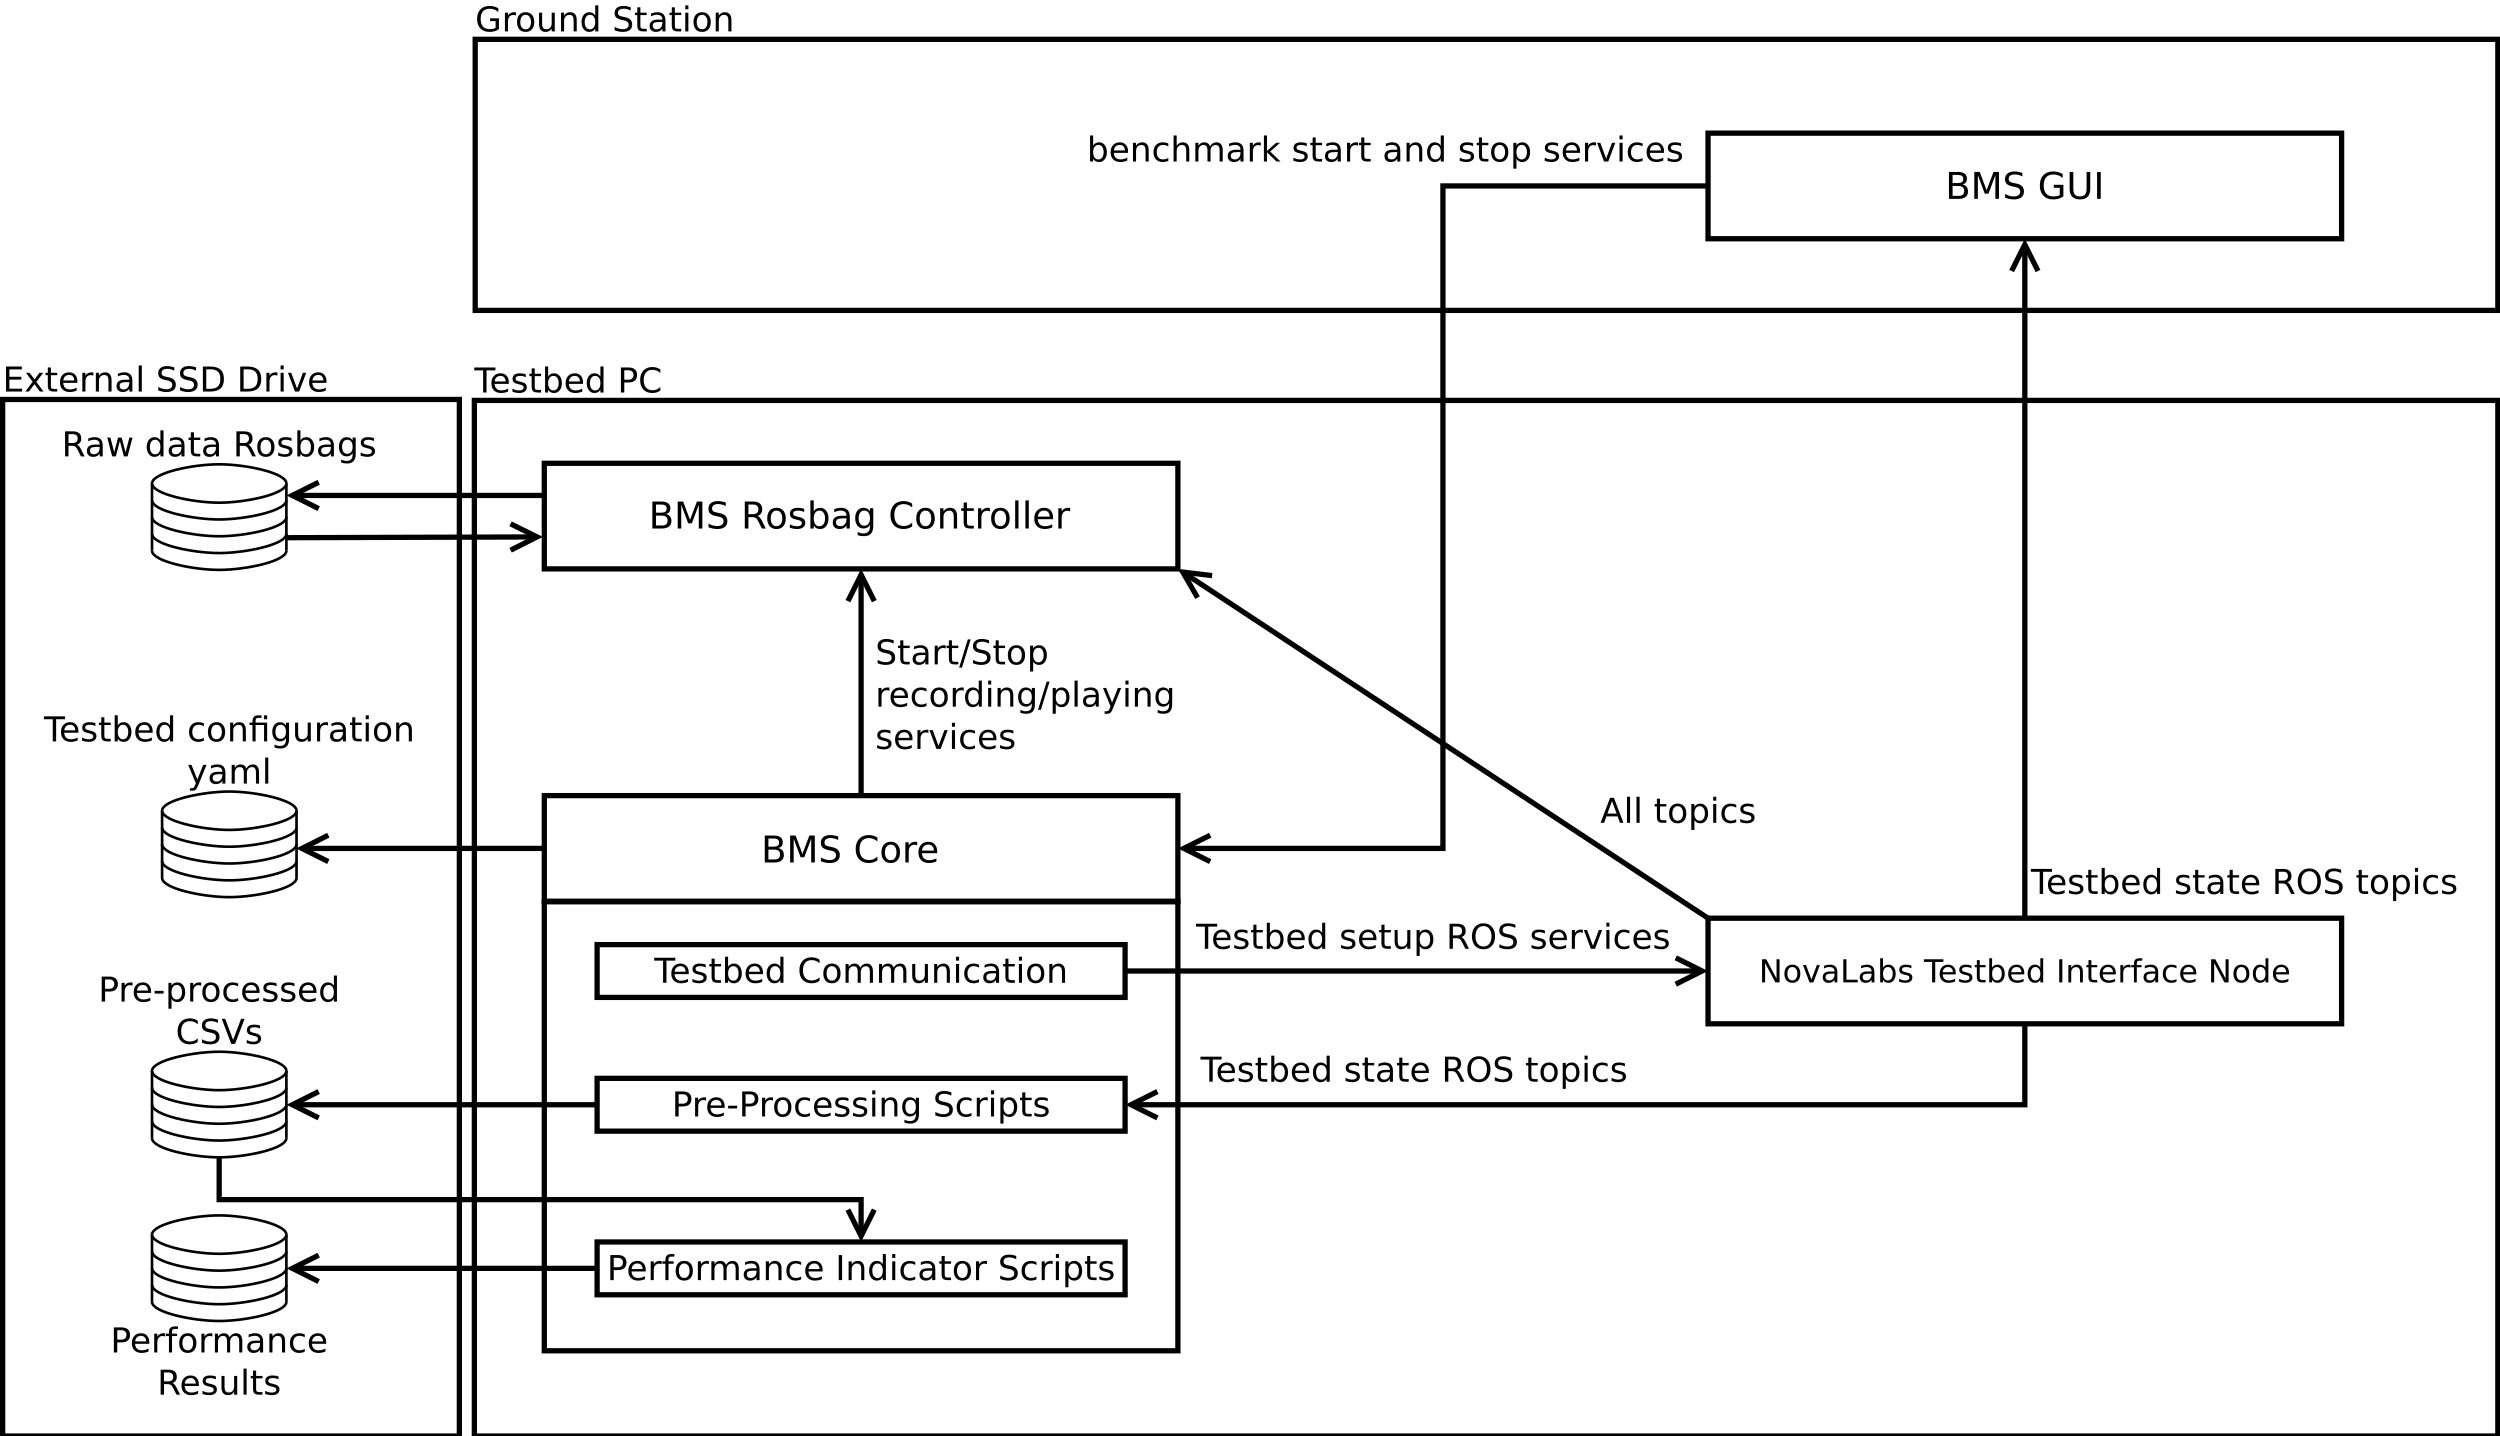<?xml version="1.0" encoding="UTF-8"?>
<svg xmlns="http://www.w3.org/2000/svg" xmlns:xlink="http://www.w3.org/1999/xlink" width="947pt" height="544pt" viewBox="0 0 947 544" version="1.1">
<defs>
<g>
<symbol overflow="visible" id="glyph0-0">
<path style="stroke:none;" d="M 0.703 2.469 L 0.703 -9.875 L 7.703 -9.875 L 7.703 2.469 Z M 1.484 1.703 L 6.922 1.703 L 6.922 -9.078 L 1.484 -9.078 Z M 1.484 1.703 "/>
</symbol>
<symbol overflow="visible" id="glyph0-1">
<path style="stroke:none;" d="M 2.75 -4.875 L 2.75 -1.141 L 4.969 -1.141 C 5.707 -1.141 6.254 -1.289 6.609 -1.594 C 6.973 -1.906 7.156 -2.379 7.156 -3.016 C 7.156 -3.648 6.973 -4.117 6.609 -4.422 C 6.254 -4.723 5.707 -4.875 4.969 -4.875 Z M 2.75 -9.078 L 2.75 -6 L 4.797 -6 C 5.473 -6 5.973 -6.125 6.297 -6.375 C 6.629 -6.625 6.797 -7.008 6.797 -7.531 C 6.797 -8.051 6.629 -8.438 6.297 -8.688 C 5.973 -8.945 5.473 -9.078 4.797 -9.078 Z M 1.375 -10.203 L 4.906 -10.203 C 5.957 -10.203 6.766 -9.984 7.328 -9.547 C 7.898 -9.109 8.188 -8.488 8.188 -7.688 C 8.188 -7.062 8.039 -6.562 7.75 -6.188 C 7.457 -5.82 7.031 -5.594 6.469 -5.5 C 7.145 -5.352 7.672 -5.047 8.047 -4.578 C 8.422 -4.117 8.609 -3.547 8.609 -2.859 C 8.609 -1.941 8.297 -1.234 7.672 -0.734 C 7.055 -0.242 6.176 0 5.031 0 L 1.375 0 Z M 1.375 -10.203 "/>
</symbol>
<symbol overflow="visible" id="glyph0-2">
<path style="stroke:none;" d="M 1.375 -10.203 L 3.438 -10.203 L 6.031 -3.266 L 8.656 -10.203 L 10.719 -10.203 L 10.719 0 L 9.359 0 L 9.359 -8.969 L 6.734 -1.969 L 5.344 -1.969 L 2.719 -8.969 L 2.719 0 L 1.375 0 Z M 1.375 -10.203 "/>
</symbol>
<symbol overflow="visible" id="glyph0-3">
<path style="stroke:none;" d="M 7.5 -9.875 L 7.5 -8.531 C 6.969 -8.781 6.469 -8.961 6 -9.078 C 5.539 -9.203 5.094 -9.266 4.656 -9.266 C 3.906 -9.266 3.328 -9.117 2.922 -8.828 C 2.516 -8.535 2.312 -8.125 2.312 -7.594 C 2.312 -7.133 2.445 -6.789 2.719 -6.562 C 2.988 -6.332 3.504 -6.148 4.266 -6.016 L 5.094 -5.844 C 6.125 -5.645 6.883 -5.297 7.375 -4.797 C 7.863 -4.305 8.109 -3.645 8.109 -2.812 C 8.109 -1.82 7.773 -1.07 7.109 -0.562 C 6.453 -0.051 5.484 0.203 4.203 0.203 C 3.711 0.203 3.195 0.145 2.656 0.031 C 2.113 -0.07 1.551 -0.234 0.969 -0.453 L 0.969 -1.875 C 1.531 -1.562 2.078 -1.32 2.609 -1.156 C 3.148 -1 3.68 -0.922 4.203 -0.922 C 4.984 -0.922 5.586 -1.078 6.016 -1.391 C 6.453 -1.703 6.672 -2.145 6.672 -2.719 C 6.672 -3.219 6.516 -3.609 6.203 -3.891 C 5.898 -4.172 5.395 -4.383 4.688 -4.531 L 3.844 -4.688 C 2.812 -4.895 2.066 -5.219 1.609 -5.656 C 1.148 -6.094 0.922 -6.703 0.922 -7.484 C 0.922 -8.379 1.238 -9.086 1.875 -9.609 C 2.508 -10.129 3.383 -10.391 4.5 -10.391 C 4.977 -10.391 5.469 -10.344 5.969 -10.25 C 6.469 -10.164 6.977 -10.039 7.5 -9.875 Z M 7.5 -9.875 "/>
</symbol>
<symbol overflow="visible" id="glyph0-4">
<path style="stroke:none;" d=""/>
</symbol>
<symbol overflow="visible" id="glyph0-5">
<path style="stroke:none;" d="M 6.219 -4.781 C 6.508 -4.688 6.797 -4.473 7.078 -4.141 C 7.359 -3.816 7.641 -3.367 7.922 -2.797 L 9.328 0 L 7.844 0 L 6.531 -2.625 C 6.195 -3.301 5.867 -3.75 5.547 -3.969 C 5.234 -4.195 4.805 -4.312 4.266 -4.312 L 2.75 -4.312 L 2.75 0 L 1.375 0 L 1.375 -10.203 L 4.484 -10.203 C 5.648 -10.203 6.52 -9.957 7.094 -9.469 C 7.676 -8.988 7.969 -8.254 7.969 -7.266 C 7.969 -6.617 7.816 -6.082 7.516 -5.656 C 7.211 -5.238 6.781 -4.945 6.219 -4.781 Z M 2.75 -9.078 L 2.75 -5.453 L 4.484 -5.453 C 5.148 -5.453 5.656 -5.602 6 -5.906 C 6.344 -6.219 6.516 -6.672 6.516 -7.266 C 6.516 -7.859 6.344 -8.305 6 -8.609 C 5.656 -8.922 5.148 -9.078 4.484 -9.078 Z M 2.75 -9.078 "/>
</symbol>
<symbol overflow="visible" id="glyph0-6">
<path style="stroke:none;" d="M 4.281 -6.781 C 3.613 -6.781 3.082 -6.516 2.688 -5.984 C 2.289 -5.461 2.094 -4.742 2.094 -3.828 C 2.094 -2.91 2.285 -2.188 2.672 -1.656 C 3.066 -1.133 3.602 -0.875 4.281 -0.875 C 4.957 -0.875 5.488 -1.133 5.875 -1.656 C 6.27 -2.188 6.469 -2.91 6.469 -3.828 C 6.469 -4.734 6.27 -5.453 5.875 -5.984 C 5.488 -6.516 4.957 -6.781 4.281 -6.781 Z M 4.281 -7.844 C 5.375 -7.844 6.234 -7.484 6.859 -6.766 C 7.484 -6.055 7.797 -5.078 7.797 -3.828 C 7.797 -2.566 7.484 -1.578 6.859 -0.859 C 6.234 -0.148 5.375 0.203 4.281 0.203 C 3.188 0.203 2.328 -0.148 1.703 -0.859 C 1.078 -1.578 0.766 -2.566 0.766 -3.828 C 0.766 -5.078 1.078 -6.055 1.703 -6.766 C 2.328 -7.484 3.188 -7.844 4.281 -7.844 Z M 4.281 -7.844 "/>
</symbol>
<symbol overflow="visible" id="glyph0-7">
<path style="stroke:none;" d="M 6.203 -7.438 L 6.203 -6.234 C 5.848 -6.422 5.477 -6.555 5.094 -6.641 C 4.707 -6.734 4.312 -6.781 3.906 -6.781 C 3.281 -6.781 2.812 -6.688 2.5 -6.5 C 2.188 -6.312 2.031 -6.023 2.031 -5.641 C 2.031 -5.348 2.141 -5.117 2.359 -4.953 C 2.586 -4.785 3.039 -4.629 3.719 -4.484 L 4.141 -4.375 C 5.035 -4.188 5.672 -3.914 6.047 -3.562 C 6.422 -3.219 6.609 -2.734 6.609 -2.109 C 6.609 -1.398 6.328 -0.836 5.766 -0.422 C 5.203 -0.004 4.43 0.203 3.453 0.203 C 3.035 0.203 2.602 0.16 2.156 0.078 C 1.719 -0.004 1.254 -0.125 0.766 -0.281 L 0.766 -1.578 C 1.223 -1.336 1.676 -1.156 2.125 -1.031 C 2.582 -0.914 3.031 -0.859 3.469 -0.859 C 4.062 -0.859 4.516 -0.957 4.828 -1.156 C 5.148 -1.363 5.312 -1.648 5.312 -2.016 C 5.312 -2.359 5.195 -2.617 4.969 -2.797 C 4.738 -2.984 4.234 -3.16 3.453 -3.328 L 3.016 -3.438 C 2.242 -3.594 1.68 -3.844 1.328 -4.188 C 0.984 -4.531 0.812 -4.992 0.812 -5.578 C 0.812 -6.305 1.066 -6.863 1.578 -7.25 C 2.086 -7.645 2.812 -7.844 3.75 -7.844 C 4.219 -7.844 4.656 -7.805 5.062 -7.734 C 5.477 -7.672 5.859 -7.57 6.203 -7.438 Z M 6.203 -7.438 "/>
</symbol>
<symbol overflow="visible" id="glyph0-8">
<path style="stroke:none;" d="M 6.812 -3.828 C 6.812 -4.742 6.617 -5.461 6.234 -5.984 C 5.859 -6.516 5.336 -6.781 4.672 -6.781 C 4.004 -6.781 3.477 -6.516 3.094 -5.984 C 2.719 -5.461 2.531 -4.742 2.531 -3.828 C 2.531 -2.898 2.719 -2.172 3.094 -1.641 C 3.477 -1.117 4.004 -0.859 4.672 -0.859 C 5.336 -0.859 5.859 -1.117 6.234 -1.641 C 6.617 -2.172 6.812 -2.898 6.812 -3.828 Z M 2.531 -6.5 C 2.801 -6.945 3.133 -7.281 3.531 -7.5 C 3.938 -7.727 4.422 -7.844 4.984 -7.844 C 5.91 -7.844 6.664 -7.473 7.25 -6.734 C 7.832 -5.992 8.125 -5.023 8.125 -3.828 C 8.125 -2.617 7.832 -1.645 7.25 -0.906 C 6.664 -0.164 5.91 0.203 4.984 0.203 C 4.422 0.203 3.938 0.094 3.531 -0.125 C 3.133 -0.352 2.801 -0.695 2.531 -1.156 L 2.531 0 L 1.266 0 L 1.266 -10.641 L 2.531 -10.641 Z M 2.531 -6.5 "/>
</symbol>
<symbol overflow="visible" id="glyph0-9">
<path style="stroke:none;" d="M 4.797 -3.844 C 3.785 -3.844 3.082 -3.727 2.688 -3.5 C 2.289 -3.27 2.094 -2.875 2.094 -2.312 C 2.094 -1.863 2.238 -1.508 2.531 -1.25 C 2.832 -0.988 3.234 -0.859 3.734 -0.859 C 4.43 -0.859 4.988 -1.102 5.406 -1.594 C 5.832 -2.094 6.047 -2.75 6.047 -3.562 L 6.047 -3.844 Z M 7.312 -4.375 L 7.312 0 L 6.047 0 L 6.047 -1.156 C 5.766 -0.695 5.406 -0.352 4.969 -0.125 C 4.539 0.094 4.02 0.203 3.406 0.203 C 2.625 0.203 2 -0.016 1.531 -0.453 C 1.07 -0.898 0.844 -1.492 0.844 -2.234 C 0.844 -3.086 1.129 -3.734 1.703 -4.172 C 2.285 -4.609 3.145 -4.828 4.281 -4.828 L 6.047 -4.828 L 6.047 -4.953 C 6.047 -5.535 5.852 -5.984 5.469 -6.297 C 5.094 -6.617 4.562 -6.781 3.875 -6.781 C 3.438 -6.781 3.008 -6.723 2.594 -6.609 C 2.176 -6.504 1.781 -6.348 1.406 -6.141 L 1.406 -7.312 C 1.863 -7.488 2.305 -7.617 2.734 -7.703 C 3.172 -7.797 3.594 -7.844 4 -7.844 C 5.113 -7.844 5.941 -7.555 6.484 -6.984 C 7.035 -6.41 7.312 -5.539 7.312 -4.375 Z M 7.312 -4.375 "/>
</symbol>
<symbol overflow="visible" id="glyph0-10">
<path style="stroke:none;" d="M 6.359 -3.922 C 6.359 -4.828 6.172 -5.531 5.797 -6.031 C 5.422 -6.531 4.895 -6.781 4.219 -6.781 C 3.539 -6.781 3.016 -6.531 2.641 -6.031 C 2.266 -5.531 2.078 -4.828 2.078 -3.922 C 2.078 -3.016 2.266 -2.305 2.641 -1.797 C 3.016 -1.297 3.539 -1.047 4.219 -1.047 C 4.895 -1.047 5.422 -1.297 5.797 -1.797 C 6.172 -2.305 6.359 -3.016 6.359 -3.922 Z M 7.609 -0.953 C 7.609 0.348 7.316 1.316 6.734 1.953 C 6.16 2.586 5.281 2.906 4.094 2.906 C 3.645 2.906 3.223 2.875 2.828 2.812 C 2.441 2.75 2.066 2.648 1.703 2.516 L 1.703 1.281 C 2.066 1.488 2.426 1.641 2.781 1.734 C 3.145 1.828 3.516 1.875 3.891 1.875 C 4.711 1.875 5.328 1.656 5.734 1.219 C 6.148 0.789 6.359 0.145 6.359 -0.719 L 6.359 -1.344 C 6.098 -0.895 5.766 -0.555 5.359 -0.328 C 4.953 -0.109 4.469 0 3.906 0 C 2.969 0 2.207 -0.352 1.625 -1.062 C 1.051 -1.781 0.766 -2.734 0.766 -3.922 C 0.766 -5.098 1.051 -6.047 1.625 -6.766 C 2.207 -7.484 2.969 -7.844 3.906 -7.844 C 4.469 -7.844 4.953 -7.727 5.359 -7.5 C 5.766 -7.281 6.098 -6.945 6.359 -6.5 L 6.359 -7.656 L 7.609 -7.656 Z M 7.609 -0.953 "/>
</symbol>
<symbol overflow="visible" id="glyph0-11">
<path style="stroke:none;" d="M 9.016 -9.422 L 9.016 -7.969 C 8.547 -8.395 8.047 -8.711 7.516 -8.922 C 6.992 -9.141 6.441 -9.25 5.859 -9.25 C 4.691 -9.25 3.797 -8.891 3.172 -8.172 C 2.555 -7.461 2.25 -6.438 2.25 -5.094 C 2.25 -3.75 2.555 -2.719 3.172 -2 C 3.797 -1.289 4.691 -0.938 5.859 -0.938 C 6.441 -0.938 6.992 -1.039 7.516 -1.25 C 8.047 -1.469 8.547 -1.797 9.016 -2.234 L 9.016 -0.781 C 8.535 -0.457 8.023 -0.211 7.484 -0.047 C 6.941 0.117 6.367 0.203 5.766 0.203 C 4.223 0.203 3.004 -0.27 2.109 -1.219 C 1.223 -2.164 0.781 -3.457 0.781 -5.094 C 0.781 -6.727 1.223 -8.02 2.109 -8.969 C 3.004 -9.914 4.223 -10.391 5.766 -10.391 C 6.379 -10.391 6.957 -10.305 7.5 -10.141 C 8.039 -9.984 8.547 -9.742 9.016 -9.422 Z M 9.016 -9.422 "/>
</symbol>
<symbol overflow="visible" id="glyph0-12">
<path style="stroke:none;" d="M 7.688 -4.625 L 7.688 0 L 6.422 0 L 6.422 -4.578 C 6.422 -5.305 6.281 -5.848 6 -6.203 C 5.719 -6.566 5.297 -6.75 4.734 -6.75 C 4.055 -6.75 3.52 -6.531 3.125 -6.094 C 2.727 -5.664 2.531 -5.078 2.531 -4.328 L 2.531 0 L 1.266 0 L 1.266 -7.656 L 2.531 -7.656 L 2.531 -6.469 C 2.832 -6.926 3.188 -7.27 3.594 -7.5 C 4.008 -7.727 4.484 -7.844 5.016 -7.844 C 5.891 -7.844 6.551 -7.566 7 -7.016 C 7.457 -6.473 7.688 -5.676 7.688 -4.625 Z M 7.688 -4.625 "/>
</symbol>
<symbol overflow="visible" id="glyph0-13">
<path style="stroke:none;" d="M 2.562 -9.828 L 2.562 -7.656 L 5.156 -7.656 L 5.156 -6.672 L 2.562 -6.672 L 2.562 -2.516 C 2.562 -1.898 2.645 -1.5 2.812 -1.312 C 2.988 -1.133 3.336 -1.047 3.859 -1.047 L 5.156 -1.047 L 5.156 0 L 3.859 0 C 2.891 0 2.219 -0.18 1.844 -0.547 C 1.477 -0.91 1.297 -1.566 1.297 -2.516 L 1.297 -6.672 L 0.375 -6.672 L 0.375 -7.656 L 1.297 -7.656 L 1.297 -9.828 Z M 2.562 -9.828 "/>
</symbol>
<symbol overflow="visible" id="glyph0-14">
<path style="stroke:none;" d="M 5.75 -6.484 C 5.613 -6.566 5.461 -6.625 5.297 -6.656 C 5.129 -6.695 4.945 -6.719 4.75 -6.719 C 4.031 -6.719 3.477 -6.484 3.094 -6.016 C 2.719 -5.555 2.531 -4.895 2.531 -4.031 L 2.531 0 L 1.266 0 L 1.266 -7.656 L 2.531 -7.656 L 2.531 -6.469 C 2.801 -6.938 3.145 -7.281 3.562 -7.5 C 3.988 -7.727 4.504 -7.844 5.109 -7.844 C 5.203 -7.844 5.301 -7.836 5.406 -7.828 C 5.508 -7.816 5.625 -7.797 5.75 -7.766 Z M 5.75 -6.484 "/>
</symbol>
<symbol overflow="visible" id="glyph0-15">
<path style="stroke:none;" d="M 1.312 -10.641 L 2.578 -10.641 L 2.578 0 L 1.312 0 Z M 1.312 -10.641 "/>
</symbol>
<symbol overflow="visible" id="glyph0-16">
<path style="stroke:none;" d="M 7.875 -4.141 L 7.875 -3.531 L 2.078 -3.531 C 2.141 -2.664 2.398 -2.004 2.859 -1.547 C 3.328 -1.098 3.977 -0.875 4.812 -0.875 C 5.301 -0.875 5.77 -0.93 6.219 -1.047 C 6.676 -1.16 7.129 -1.336 7.578 -1.578 L 7.578 -0.391 C 7.117 -0.203 6.648 -0.055 6.172 0.047 C 5.703 0.148 5.227 0.203 4.75 0.203 C 3.52 0.203 2.547 -0.148 1.828 -0.859 C 1.117 -1.578 0.766 -2.539 0.766 -3.75 C 0.766 -5.008 1.102 -6.004 1.781 -6.734 C 2.457 -7.473 3.375 -7.844 4.531 -7.844 C 5.562 -7.844 6.375 -7.508 6.969 -6.844 C 7.57 -6.188 7.875 -5.285 7.875 -4.141 Z M 6.609 -4.516 C 6.598 -5.203 6.406 -5.75 6.031 -6.156 C 5.656 -6.57 5.16 -6.781 4.547 -6.781 C 3.836 -6.781 3.27 -6.578 2.844 -6.172 C 2.426 -5.773 2.188 -5.219 2.125 -4.5 Z M 6.609 -4.516 "/>
</symbol>
<symbol overflow="visible" id="glyph0-17">
<path style="stroke:none;" d="M 8.328 -1.453 L 8.328 -4.203 L 6.078 -4.203 L 6.078 -5.328 L 9.703 -5.328 L 9.703 -0.953 C 9.172 -0.578 8.582 -0.289 7.938 -0.094 C 7.289 0.102 6.602 0.203 5.875 0.203 C 4.281 0.203 3.031 -0.258 2.125 -1.188 C 1.227 -2.125 0.781 -3.426 0.781 -5.094 C 0.781 -6.758 1.227 -8.055 2.125 -8.984 C 3.031 -9.922 4.281 -10.391 5.875 -10.391 C 6.539 -10.391 7.172 -10.305 7.766 -10.141 C 8.367 -9.984 8.926 -9.742 9.438 -9.422 L 9.438 -7.953 C 8.926 -8.379 8.383 -8.703 7.812 -8.922 C 7.238 -9.141 6.633 -9.25 6 -9.25 C 4.75 -9.25 3.812 -8.898 3.188 -8.203 C 2.562 -7.516 2.25 -6.477 2.25 -5.094 C 2.25 -3.719 2.562 -2.68 3.188 -1.984 C 3.812 -1.285 4.75 -0.938 6 -0.938 C 6.488 -0.938 6.922 -0.977 7.297 -1.062 C 7.68 -1.145 8.023 -1.273 8.328 -1.453 Z M 8.328 -1.453 "/>
</symbol>
<symbol overflow="visible" id="glyph0-18">
<path style="stroke:none;" d="M 1.219 -10.203 L 2.609 -10.203 L 2.609 -4 C 2.609 -2.906 2.805 -2.117 3.203 -1.641 C 3.598 -1.16 4.238 -0.922 5.125 -0.922 C 6.008 -0.922 6.648 -1.16 7.047 -1.641 C 7.441 -2.117 7.641 -2.906 7.641 -4 L 7.641 -10.203 L 9.031 -10.203 L 9.031 -3.828 C 9.031 -2.504 8.703 -1.5 8.047 -0.812 C 7.391 -0.133 6.414 0.203 5.125 0.203 C 3.832 0.203 2.859 -0.133 2.203 -0.812 C 1.547 -1.5 1.219 -2.504 1.219 -3.828 Z M 1.219 -10.203 "/>
</symbol>
<symbol overflow="visible" id="glyph0-19">
<path style="stroke:none;" d="M 1.375 -10.203 L 2.75 -10.203 L 2.75 0 L 1.375 0 Z M 1.375 -10.203 "/>
</symbol>
<symbol overflow="visible" id="glyph1-0">
<path style="stroke:none;" d="M 0.594 2.125 L 0.594 -8.469 L 6.594 -8.469 L 6.594 2.125 Z M 1.266 1.453 L 5.938 1.453 L 5.938 -7.781 L 1.266 -7.781 Z M 1.266 1.453 "/>
</symbol>
<symbol overflow="visible" id="glyph1-1">
<path style="stroke:none;" d="M 1.172 -8.75 L 2.766 -8.75 L 6.656 -1.438 L 6.656 -8.75 L 7.797 -8.75 L 7.797 0 L 6.203 0 L 2.328 -7.312 L 2.328 0 L 1.172 0 Z M 1.172 -8.75 "/>
</symbol>
<symbol overflow="visible" id="glyph1-2">
<path style="stroke:none;" d="M 3.672 -5.812 C 3.098 -5.812 2.641 -5.582 2.297 -5.125 C 1.961 -4.676 1.797 -4.062 1.797 -3.281 C 1.797 -2.488 1.961 -1.867 2.297 -1.422 C 2.629 -0.973 3.086 -0.75 3.672 -0.75 C 4.242 -0.75 4.695 -0.973 5.031 -1.422 C 5.375 -1.879 5.547 -2.5 5.547 -3.281 C 5.547 -4.051 5.375 -4.664 5.031 -5.125 C 4.695 -5.582 4.242 -5.812 3.672 -5.812 Z M 3.672 -6.719 C 4.609 -6.719 5.344 -6.41 5.875 -5.797 C 6.414 -5.191 6.688 -4.352 6.688 -3.281 C 6.688 -2.207 6.414 -1.363 5.875 -0.75 C 5.344 -0.133 4.609 0.172 3.672 0.172 C 2.734 0.172 1.992 -0.133 1.453 -0.75 C 0.922 -1.363 0.656 -2.207 0.656 -3.281 C 0.656 -4.352 0.922 -5.191 1.453 -5.797 C 1.992 -6.41 2.734 -6.719 3.672 -6.719 Z M 3.672 -6.719 "/>
</symbol>
<symbol overflow="visible" id="glyph1-3">
<path style="stroke:none;" d="M 0.359 -6.562 L 1.5 -6.562 L 3.547 -1.062 L 5.609 -6.562 L 6.75 -6.562 L 4.281 0 L 2.812 0 Z M 0.359 -6.562 "/>
</symbol>
<symbol overflow="visible" id="glyph1-4">
<path style="stroke:none;" d="M 4.109 -3.297 C 3.242 -3.297 2.641 -3.195 2.297 -3 C 1.961 -2.801 1.797 -2.461 1.797 -1.984 C 1.797 -1.598 1.922 -1.289 2.172 -1.062 C 2.43 -0.844 2.773 -0.734 3.203 -0.734 C 3.805 -0.734 4.285 -0.941 4.641 -1.359 C 5.004 -1.785 5.188 -2.352 5.188 -3.062 L 5.188 -3.297 Z M 6.266 -3.75 L 6.266 0 L 5.188 0 L 5.188 -1 C 4.938 -0.602 4.629 -0.305 4.266 -0.109 C 3.898 0.078 3.453 0.172 2.922 0.172 C 2.242 0.172 1.707 -0.016 1.312 -0.391 C 0.914 -0.773 0.719 -1.281 0.719 -1.906 C 0.719 -2.645 0.961 -3.203 1.453 -3.578 C 1.953 -3.953 2.691 -4.141 3.672 -4.141 L 5.188 -4.141 L 5.188 -4.25 C 5.188 -4.75 5.02 -5.133 4.688 -5.406 C 4.363 -5.676 3.91 -5.812 3.328 -5.812 C 2.953 -5.812 2.582 -5.766 2.219 -5.672 C 1.863 -5.578 1.523 -5.441 1.203 -5.266 L 1.203 -6.266 C 1.598 -6.422 1.977 -6.535 2.344 -6.609 C 2.719 -6.68 3.082 -6.719 3.438 -6.719 C 4.383 -6.719 5.094 -6.473 5.562 -5.984 C 6.031 -5.492 6.266 -4.75 6.266 -3.75 Z M 6.266 -3.75 "/>
</symbol>
<symbol overflow="visible" id="glyph1-5">
<path style="stroke:none;" d="M 1.172 -8.75 L 2.359 -8.75 L 2.359 -1 L 6.625 -1 L 6.625 0 L 1.172 0 Z M 1.172 -8.75 "/>
</symbol>
<symbol overflow="visible" id="glyph1-6">
<path style="stroke:none;" d="M 5.844 -3.281 C 5.844 -4.07 5.676 -4.691 5.344 -5.141 C 5.02 -5.586 4.578 -5.812 4.016 -5.812 C 3.441 -5.812 2.988 -5.586 2.656 -5.141 C 2.332 -4.691 2.172 -4.07 2.172 -3.281 C 2.172 -2.488 2.332 -1.863 2.656 -1.406 C 2.988 -0.957 3.441 -0.734 4.016 -0.734 C 4.578 -0.734 5.02 -0.957 5.344 -1.406 C 5.676 -1.863 5.844 -2.488 5.844 -3.281 Z M 2.172 -5.562 C 2.398 -5.957 2.688 -6.25 3.031 -6.438 C 3.375 -6.625 3.785 -6.719 4.266 -6.719 C 5.066 -6.719 5.719 -6.398 6.219 -5.766 C 6.719 -5.141 6.969 -4.312 6.969 -3.281 C 6.969 -2.25 6.719 -1.414 6.219 -0.781 C 5.719 -0.145 5.066 0.172 4.266 0.172 C 3.785 0.172 3.375 0.078 3.031 -0.109 C 2.688 -0.305 2.398 -0.598 2.172 -0.984 L 2.172 0 L 1.094 0 L 1.094 -9.125 L 2.172 -9.125 Z M 2.172 -5.562 "/>
</symbol>
<symbol overflow="visible" id="glyph1-7">
<path style="stroke:none;" d="M 5.312 -6.375 L 5.312 -5.344 C 5.008 -5.5 4.691 -5.613 4.359 -5.688 C 4.035 -5.77 3.695 -5.812 3.344 -5.812 C 2.812 -5.812 2.41 -5.727 2.141 -5.562 C 1.867 -5.406 1.734 -5.16 1.734 -4.828 C 1.734 -4.578 1.828 -4.379 2.016 -4.234 C 2.211 -4.098 2.602 -3.969 3.188 -3.844 L 3.547 -3.75 C 4.316 -3.594 4.863 -3.363 5.188 -3.062 C 5.508 -2.758 5.672 -2.344 5.672 -1.812 C 5.672 -1.195 5.426 -0.711 4.938 -0.359 C 4.457 -0.004 3.797 0.172 2.953 0.172 C 2.598 0.172 2.227 0.133 1.844 0.062 C 1.469 0 1.07 -0.098 0.656 -0.234 L 0.656 -1.359 C 1.051 -1.148 1.441 -0.992 1.828 -0.891 C 2.211 -0.785 2.598 -0.734 2.984 -0.734 C 3.484 -0.734 3.867 -0.816 4.141 -0.984 C 4.422 -1.16 4.562 -1.41 4.562 -1.734 C 4.562 -2.023 4.461 -2.25 4.266 -2.406 C 4.066 -2.562 3.633 -2.711 2.969 -2.859 L 2.594 -2.938 C 1.926 -3.082 1.441 -3.301 1.141 -3.594 C 0.848 -3.883 0.703 -4.281 0.703 -4.781 C 0.703 -5.406 0.922 -5.883 1.359 -6.219 C 1.797 -6.551 2.414 -6.719 3.219 -6.719 C 3.613 -6.719 3.988 -6.688 4.344 -6.625 C 4.695 -6.57 5.02 -6.488 5.312 -6.375 Z M 5.312 -6.375 "/>
</symbol>
<symbol overflow="visible" id="glyph1-8">
<path style="stroke:none;" d=""/>
</symbol>
<symbol overflow="visible" id="glyph1-9">
<path style="stroke:none;" d="M -0.031 -8.75 L 7.359 -8.75 L 7.359 -7.75 L 4.266 -7.75 L 4.266 0 L 3.078 0 L 3.078 -7.75 L -0.031 -7.75 Z M -0.031 -8.75 "/>
</symbol>
<symbol overflow="visible" id="glyph1-10">
<path style="stroke:none;" d="M 6.75 -3.547 L 6.75 -3.031 L 1.781 -3.031 C 1.832 -2.281 2.055 -1.711 2.453 -1.328 C 2.859 -0.941 3.414 -0.75 4.125 -0.75 C 4.539 -0.75 4.941 -0.797 5.328 -0.891 C 5.723 -0.992 6.113 -1.148 6.5 -1.359 L 6.5 -0.328 C 6.102 -0.172 5.703 -0.051 5.297 0.031 C 4.891 0.125 4.477 0.172 4.062 0.172 C 3.02 0.172 2.191 -0.129 1.578 -0.734 C 0.961 -1.348 0.656 -2.176 0.656 -3.219 C 0.656 -4.289 0.945 -5.141 1.531 -5.766 C 2.113 -6.398 2.895 -6.719 3.875 -6.719 C 4.758 -6.719 5.457 -6.43 5.969 -5.859 C 6.488 -5.297 6.75 -4.523 6.75 -3.547 Z M 5.672 -3.875 C 5.66 -4.457 5.492 -4.926 5.172 -5.281 C 4.848 -5.633 4.422 -5.812 3.891 -5.812 C 3.285 -5.812 2.801 -5.641 2.438 -5.297 C 2.082 -4.953 1.879 -4.473 1.828 -3.859 Z M 5.672 -3.875 "/>
</symbol>
<symbol overflow="visible" id="glyph1-11">
<path style="stroke:none;" d="M 2.203 -8.422 L 2.203 -6.562 L 4.422 -6.562 L 4.422 -5.719 L 2.203 -5.719 L 2.203 -2.156 C 2.203 -1.625 2.273 -1.281 2.422 -1.125 C 2.566 -0.977 2.863 -0.906 3.312 -0.906 L 4.422 -0.906 L 4.422 0 L 3.312 0 C 2.477 0 1.898 -0.156 1.578 -0.469 C 1.266 -0.781 1.109 -1.344 1.109 -2.156 L 1.109 -5.719 L 0.328 -5.719 L 0.328 -6.562 L 1.109 -6.562 L 1.109 -8.422 Z M 2.203 -8.422 "/>
</symbol>
<symbol overflow="visible" id="glyph1-12">
<path style="stroke:none;" d="M 5.453 -5.562 L 5.453 -9.125 L 6.531 -9.125 L 6.531 0 L 5.453 0 L 5.453 -0.984 C 5.223 -0.598 4.938 -0.305 4.594 -0.109 C 4.25 0.078 3.832 0.172 3.344 0.172 C 2.551 0.172 1.906 -0.145 1.406 -0.781 C 0.906 -1.414 0.656 -2.25 0.656 -3.281 C 0.656 -4.312 0.906 -5.141 1.406 -5.766 C 1.906 -6.398 2.551 -6.719 3.344 -6.719 C 3.832 -6.719 4.25 -6.625 4.594 -6.438 C 4.938 -6.25 5.223 -5.957 5.453 -5.562 Z M 1.781 -3.281 C 1.781 -2.488 1.941 -1.863 2.266 -1.406 C 2.586 -0.957 3.035 -0.734 3.609 -0.734 C 4.18 -0.734 4.629 -0.957 4.953 -1.406 C 5.285 -1.863 5.453 -2.488 5.453 -3.281 C 5.453 -4.07 5.285 -4.691 4.953 -5.141 C 4.629 -5.586 4.18 -5.812 3.609 -5.812 C 3.035 -5.812 2.586 -5.586 2.266 -5.141 C 1.941 -4.691 1.781 -4.07 1.781 -3.281 Z M 1.781 -3.281 "/>
</symbol>
<symbol overflow="visible" id="glyph1-13">
<path style="stroke:none;" d="M 1.172 -8.75 L 2.359 -8.75 L 2.359 0 L 1.172 0 Z M 1.172 -8.75 "/>
</symbol>
<symbol overflow="visible" id="glyph1-14">
<path style="stroke:none;" d="M 6.594 -3.969 L 6.594 0 L 5.516 0 L 5.516 -3.922 C 5.516 -4.547 5.391 -5.008 5.141 -5.312 C 4.898 -5.625 4.539 -5.781 4.062 -5.781 C 3.477 -5.781 3.016 -5.594 2.672 -5.219 C 2.336 -4.852 2.172 -4.348 2.172 -3.703 L 2.172 0 L 1.094 0 L 1.094 -6.562 L 2.172 -6.562 L 2.172 -5.547 C 2.43 -5.941 2.734 -6.234 3.078 -6.422 C 3.43 -6.617 3.836 -6.719 4.297 -6.719 C 5.047 -6.719 5.613 -6.484 6 -6.016 C 6.395 -5.555 6.594 -4.875 6.594 -3.969 Z M 6.594 -3.969 "/>
</symbol>
<symbol overflow="visible" id="glyph1-15">
<path style="stroke:none;" d="M 4.938 -5.562 C 4.812 -5.625 4.676 -5.672 4.531 -5.703 C 4.395 -5.742 4.238 -5.766 4.062 -5.766 C 3.457 -5.766 2.988 -5.566 2.656 -5.172 C 2.332 -4.773 2.172 -4.203 2.172 -3.453 L 2.172 0 L 1.094 0 L 1.094 -6.562 L 2.172 -6.562 L 2.172 -5.547 C 2.398 -5.941 2.695 -6.234 3.062 -6.422 C 3.426 -6.617 3.867 -6.719 4.391 -6.719 C 4.461 -6.719 4.539 -6.711 4.625 -6.703 C 4.719 -6.691 4.816 -6.676 4.922 -6.656 Z M 4.938 -5.562 "/>
</symbol>
<symbol overflow="visible" id="glyph1-16">
<path style="stroke:none;" d="M 4.453 -9.125 L 4.453 -8.219 L 3.422 -8.219 C 3.035 -8.219 2.766 -8.141 2.609 -7.984 C 2.461 -7.828 2.391 -7.547 2.391 -7.141 L 2.391 -6.562 L 4.172 -6.562 L 4.172 -5.719 L 2.391 -5.719 L 2.391 0 L 1.312 0 L 1.312 -5.719 L 0.281 -5.719 L 0.281 -6.562 L 1.312 -6.562 L 1.312 -7.016 C 1.312 -7.742 1.477 -8.273 1.812 -8.609 C 2.156 -8.953 2.695 -9.125 3.438 -9.125 Z M 4.453 -9.125 "/>
</symbol>
<symbol overflow="visible" id="glyph1-17">
<path style="stroke:none;" d="M 5.859 -6.312 L 5.859 -5.297 C 5.547 -5.473 5.238 -5.602 4.938 -5.688 C 4.633 -5.77 4.328 -5.812 4.016 -5.812 C 3.305 -5.812 2.758 -5.586 2.375 -5.141 C 1.988 -4.703 1.797 -4.082 1.797 -3.281 C 1.797 -2.477 1.988 -1.852 2.375 -1.406 C 2.758 -0.969 3.305 -0.75 4.016 -0.75 C 4.328 -0.75 4.633 -0.789 4.938 -0.875 C 5.238 -0.957 5.547 -1.082 5.859 -1.25 L 5.859 -0.25 C 5.555 -0.113 5.242 -0.008 4.922 0.062 C 4.598 0.133 4.254 0.172 3.891 0.172 C 2.898 0.172 2.113 -0.133 1.531 -0.75 C 0.945 -1.375 0.656 -2.219 0.656 -3.281 C 0.656 -4.344 0.945 -5.18 1.531 -5.797 C 2.125 -6.41 2.938 -6.719 3.969 -6.719 C 4.289 -6.719 4.609 -6.68 4.922 -6.609 C 5.242 -6.547 5.555 -6.445 5.859 -6.312 Z M 5.859 -6.312 "/>
</symbol>
<symbol overflow="visible" id="glyph2-0">
<path style="stroke:none;" d="M 0.641 2.297 L 0.641 -9.172 L 7.141 -9.172 L 7.141 2.297 Z M 1.375 1.578 L 6.422 1.578 L 6.422 -8.438 L 1.375 -8.438 Z M 1.375 1.578 "/>
</symbol>
<symbol overflow="visible" id="glyph2-1">
<path style="stroke:none;" d="M -0.031 -9.484 L 7.984 -9.484 L 7.984 -8.391 L 4.609 -8.391 L 4.609 0 L 3.328 0 L 3.328 -8.391 L -0.031 -8.391 Z M -0.031 -9.484 "/>
</symbol>
<symbol overflow="visible" id="glyph2-2">
<path style="stroke:none;" d="M 7.312 -3.844 L 7.312 -3.281 L 1.938 -3.281 C 1.988 -2.469 2.227 -1.852 2.656 -1.438 C 3.094 -1.02 3.695 -0.812 4.469 -0.812 C 4.914 -0.812 5.348 -0.863 5.766 -0.969 C 6.191 -1.082 6.613 -1.25 7.031 -1.469 L 7.031 -0.359 C 6.613 -0.18 6.18 -0.047 5.734 0.047 C 5.297 0.141 4.852 0.188 4.406 0.188 C 3.27 0.188 2.367 -0.141 1.703 -0.797 C 1.047 -1.461 0.719 -2.359 0.719 -3.484 C 0.719 -4.648 1.031 -5.57 1.656 -6.25 C 2.289 -6.938 3.141 -7.281 4.203 -7.281 C 5.16 -7.281 5.914 -6.973 6.469 -6.359 C 7.031 -5.742 7.312 -4.906 7.312 -3.844 Z M 6.141 -4.188 C 6.129 -4.82 5.945 -5.332 5.594 -5.719 C 5.25 -6.102 4.789 -6.297 4.219 -6.297 C 3.562 -6.297 3.035 -6.109 2.641 -5.734 C 2.254 -5.367 2.031 -4.852 1.969 -4.188 Z M 6.141 -4.188 "/>
</symbol>
<symbol overflow="visible" id="glyph2-3">
<path style="stroke:none;" d="M 5.75 -6.906 L 5.75 -5.797 C 5.426 -5.961 5.086 -6.086 4.734 -6.172 C 4.379 -6.254 4.008 -6.297 3.625 -6.297 C 3.039 -6.297 2.602 -6.207 2.312 -6.031 C 2.031 -5.852 1.891 -5.586 1.891 -5.234 C 1.891 -4.961 1.988 -4.75 2.188 -4.594 C 2.395 -4.445 2.816 -4.301 3.453 -4.156 L 3.844 -4.062 C 4.676 -3.883 5.266 -3.633 5.609 -3.312 C 5.961 -2.988 6.141 -2.539 6.141 -1.969 C 6.141 -1.301 5.879 -0.773 5.359 -0.391 C 4.836 -0.004 4.117 0.188 3.203 0.188 C 2.816 0.188 2.414 0.148 2 0.078 C 1.594 0.004 1.16 -0.109 0.703 -0.266 L 0.703 -1.469 C 1.141 -1.238 1.566 -1.066 1.984 -0.953 C 2.398 -0.848 2.812 -0.797 3.219 -0.797 C 3.77 -0.797 4.191 -0.891 4.484 -1.078 C 4.785 -1.266 4.938 -1.531 4.938 -1.875 C 4.938 -2.188 4.828 -2.426 4.609 -2.594 C 4.398 -2.77 3.938 -2.938 3.219 -3.094 L 2.812 -3.188 C 2.082 -3.344 1.555 -3.578 1.234 -3.891 C 0.91 -4.203 0.75 -4.633 0.75 -5.188 C 0.75 -5.852 0.984 -6.367 1.453 -6.734 C 1.93 -7.098 2.609 -7.281 3.484 -7.281 C 3.91 -7.281 4.316 -7.25 4.703 -7.188 C 5.086 -7.125 5.438 -7.031 5.75 -6.906 Z M 5.75 -6.906 "/>
</symbol>
<symbol overflow="visible" id="glyph2-4">
<path style="stroke:none;" d="M 2.375 -9.125 L 2.375 -7.109 L 4.781 -7.109 L 4.781 -6.203 L 2.375 -6.203 L 2.375 -2.344 C 2.375 -1.758 2.453 -1.383 2.609 -1.219 C 2.773 -1.062 3.102 -0.984 3.594 -0.984 L 4.781 -0.984 L 4.781 0 L 3.594 0 C 2.688 0 2.062 -0.164 1.719 -0.5 C 1.375 -0.844 1.203 -1.457 1.203 -2.344 L 1.203 -6.203 L 0.344 -6.203 L 0.344 -7.109 L 1.203 -7.109 L 1.203 -9.125 Z M 2.375 -9.125 "/>
</symbol>
<symbol overflow="visible" id="glyph2-5">
<path style="stroke:none;" d="M 6.328 -3.547 C 6.328 -4.41 6.148 -5.082 5.797 -5.562 C 5.441 -6.051 4.957 -6.297 4.344 -6.297 C 3.727 -6.297 3.242 -6.051 2.891 -5.562 C 2.535 -5.082 2.359 -4.41 2.359 -3.547 C 2.359 -2.691 2.535 -2.02 2.891 -1.531 C 3.242 -1.039 3.727 -0.797 4.344 -0.797 C 4.957 -0.797 5.441 -1.039 5.797 -1.531 C 6.148 -2.02 6.328 -2.691 6.328 -3.547 Z M 2.359 -6.031 C 2.598 -6.457 2.906 -6.77 3.281 -6.969 C 3.656 -7.176 4.102 -7.281 4.625 -7.281 C 5.488 -7.281 6.191 -6.938 6.734 -6.25 C 7.273 -5.562 7.547 -4.66 7.547 -3.547 C 7.547 -2.43 7.273 -1.531 6.734 -0.844 C 6.191 -0.156 5.488 0.188 4.625 0.188 C 4.102 0.188 3.656 0.082 3.281 -0.125 C 2.906 -0.332 2.598 -0.645 2.359 -1.062 L 2.359 0 L 1.188 0 L 1.188 -9.875 L 2.359 -9.875 Z M 2.359 -6.031 "/>
</symbol>
<symbol overflow="visible" id="glyph2-6">
<path style="stroke:none;" d="M 5.906 -6.031 L 5.906 -9.875 L 7.078 -9.875 L 7.078 0 L 5.906 0 L 5.906 -1.062 C 5.656 -0.645 5.344 -0.332 4.969 -0.125 C 4.594 0.082 4.145 0.188 3.625 0.188 C 2.77 0.188 2.07 -0.156 1.531 -0.844 C 0.988 -1.531 0.719 -2.43 0.719 -3.547 C 0.719 -4.66 0.988 -5.562 1.531 -6.25 C 2.07 -6.938 2.77 -7.281 3.625 -7.281 C 4.145 -7.281 4.594 -7.176 4.969 -6.969 C 5.344 -6.77 5.656 -6.457 5.906 -6.031 Z M 1.922 -3.547 C 1.922 -2.691 2.098 -2.02 2.453 -1.531 C 2.805 -1.039 3.289 -0.797 3.906 -0.797 C 4.531 -0.797 5.02 -1.039 5.375 -1.531 C 5.727 -2.02 5.906 -2.691 5.906 -3.547 C 5.906 -4.41 5.727 -5.082 5.375 -5.562 C 5.02 -6.051 4.531 -6.297 3.906 -6.297 C 3.289 -6.297 2.805 -6.051 2.453 -5.562 C 2.098 -5.082 1.922 -4.41 1.922 -3.547 Z M 1.922 -3.547 "/>
</symbol>
<symbol overflow="visible" id="glyph2-7">
<path style="stroke:none;" d=""/>
</symbol>
<symbol overflow="visible" id="glyph2-8">
<path style="stroke:none;" d="M 8.375 -8.75 L 8.375 -7.391 C 7.938 -7.797 7.473 -8.098 6.984 -8.297 C 6.504 -8.492 5.988 -8.594 5.438 -8.594 C 4.352 -8.594 3.52 -8.258 2.938 -7.594 C 2.363 -6.938 2.078 -5.984 2.078 -4.734 C 2.078 -3.484 2.363 -2.523 2.938 -1.859 C 3.52 -1.203 4.352 -0.875 5.438 -0.875 C 5.988 -0.875 6.504 -0.973 6.984 -1.172 C 7.473 -1.367 7.938 -1.664 8.375 -2.062 L 8.375 -0.734 C 7.926 -0.422 7.453 -0.188 6.953 -0.031 C 6.453 0.113 5.922 0.188 5.359 0.188 C 3.922 0.188 2.789 -0.25 1.969 -1.125 C 1.145 -2.008 0.734 -3.211 0.734 -4.734 C 0.734 -6.254 1.145 -7.453 1.969 -8.328 C 2.789 -9.211 3.922 -9.656 5.359 -9.656 C 5.922 -9.656 6.453 -9.578 6.953 -9.422 C 7.461 -9.273 7.938 -9.051 8.375 -8.75 Z M 8.375 -8.75 "/>
</symbol>
<symbol overflow="visible" id="glyph2-9">
<path style="stroke:none;" d="M 3.984 -6.297 C 3.359 -6.297 2.863 -6.051 2.5 -5.562 C 2.133 -5.07 1.953 -4.398 1.953 -3.547 C 1.953 -2.691 2.129 -2.02 2.484 -1.531 C 2.848 -1.051 3.348 -0.812 3.984 -0.812 C 4.598 -0.812 5.086 -1.055 5.453 -1.547 C 5.816 -2.035 6 -2.703 6 -3.547 C 6 -4.391 5.816 -5.055 5.453 -5.547 C 5.086 -6.047 4.598 -6.297 3.984 -6.297 Z M 3.984 -7.281 C 4.992 -7.281 5.789 -6.945 6.375 -6.281 C 6.957 -5.625 7.25 -4.711 7.25 -3.547 C 7.25 -2.379 6.957 -1.461 6.375 -0.797 C 5.789 -0.141 4.992 0.188 3.984 0.188 C 2.961 0.188 2.16 -0.141 1.578 -0.797 C 1.004 -1.461 0.719 -2.379 0.719 -3.547 C 0.719 -4.711 1.004 -5.625 1.578 -6.281 C 2.16 -6.945 2.961 -7.281 3.984 -7.281 Z M 3.984 -7.281 "/>
</symbol>
<symbol overflow="visible" id="glyph2-10">
<path style="stroke:none;" d="M 6.766 -5.75 C 7.055 -6.27 7.406 -6.656 7.812 -6.906 C 8.219 -7.156 8.695 -7.281 9.25 -7.281 C 9.988 -7.281 10.555 -7.02 10.953 -6.5 C 11.359 -5.977 11.562 -5.242 11.562 -4.297 L 11.562 0 L 10.391 0 L 10.391 -4.25 C 10.391 -4.938 10.266 -5.441 10.016 -5.766 C 9.773 -6.098 9.41 -6.266 8.922 -6.266 C 8.316 -6.266 7.836 -6.062 7.484 -5.656 C 7.129 -5.258 6.953 -4.711 6.953 -4.016 L 6.953 0 L 5.781 0 L 5.781 -4.25 C 5.781 -4.938 5.66 -5.441 5.422 -5.766 C 5.18 -6.098 4.805 -6.266 4.297 -6.266 C 3.703 -6.266 3.227 -6.062 2.875 -5.656 C 2.531 -5.25 2.359 -4.703 2.359 -4.016 L 2.359 0 L 1.188 0 L 1.188 -7.109 L 2.359 -7.109 L 2.359 -6 C 2.617 -6.438 2.938 -6.758 3.312 -6.969 C 3.688 -7.176 4.129 -7.281 4.641 -7.281 C 5.16 -7.281 5.598 -7.148 5.953 -6.891 C 6.316 -6.629 6.586 -6.25 6.766 -5.75 Z M 6.766 -5.75 "/>
</symbol>
<symbol overflow="visible" id="glyph2-11">
<path style="stroke:none;" d="M 1.109 -2.812 L 1.109 -7.109 L 2.266 -7.109 L 2.266 -2.844 C 2.266 -2.176 2.395 -1.672 2.656 -1.328 C 2.926 -0.992 3.32 -0.828 3.844 -0.828 C 4.477 -0.828 4.977 -1.023 5.344 -1.422 C 5.707 -1.828 5.891 -2.379 5.891 -3.078 L 5.891 -7.109 L 7.062 -7.109 L 7.062 0 L 5.891 0 L 5.891 -1.094 C 5.609 -0.656 5.281 -0.332 4.906 -0.125 C 4.531 0.082 4.094 0.188 3.594 0.188 C 2.781 0.188 2.16 -0.066 1.734 -0.578 C 1.316 -1.086 1.109 -1.832 1.109 -2.812 Z M 4.047 -7.281 Z M 4.047 -7.281 "/>
</symbol>
<symbol overflow="visible" id="glyph2-12">
<path style="stroke:none;" d="M 7.141 -4.297 L 7.141 0 L 5.969 0 L 5.969 -4.25 C 5.969 -4.926 5.836 -5.43 5.578 -5.766 C 5.316 -6.098 4.922 -6.266 4.391 -6.266 C 3.766 -6.266 3.27 -6.062 2.906 -5.656 C 2.539 -5.258 2.359 -4.711 2.359 -4.016 L 2.359 0 L 1.188 0 L 1.188 -7.109 L 2.359 -7.109 L 2.359 -6 C 2.641 -6.426 2.969 -6.742 3.344 -6.953 C 3.719 -7.172 4.156 -7.281 4.656 -7.281 C 5.469 -7.281 6.082 -7.023 6.5 -6.516 C 6.926 -6.016 7.141 -5.273 7.141 -4.297 Z M 7.141 -4.297 "/>
</symbol>
<symbol overflow="visible" id="glyph2-13">
<path style="stroke:none;" d="M 1.219 -7.109 L 2.391 -7.109 L 2.391 0 L 1.219 0 Z M 1.219 -9.875 L 2.391 -9.875 L 2.391 -8.391 L 1.219 -8.391 Z M 1.219 -9.875 "/>
</symbol>
<symbol overflow="visible" id="glyph2-14">
<path style="stroke:none;" d="M 6.344 -6.844 L 6.344 -5.75 C 6.008 -5.926 5.676 -6.062 5.344 -6.156 C 5.008 -6.25 4.676 -6.297 4.344 -6.297 C 3.582 -6.297 2.992 -6.051 2.578 -5.562 C 2.16 -5.082 1.953 -4.41 1.953 -3.547 C 1.953 -2.68 2.16 -2.008 2.578 -1.531 C 2.992 -1.051 3.582 -0.812 4.344 -0.812 C 4.676 -0.812 5.008 -0.852 5.344 -0.938 C 5.676 -1.031 6.008 -1.172 6.344 -1.359 L 6.344 -0.266 C 6.02 -0.117 5.68 -0.008 5.328 0.062 C 4.984 0.145 4.613 0.188 4.219 0.188 C 3.145 0.188 2.289 -0.145 1.656 -0.812 C 1.031 -1.488 0.719 -2.398 0.719 -3.547 C 0.719 -4.703 1.035 -5.613 1.672 -6.281 C 2.305 -6.945 3.18 -7.281 4.297 -7.281 C 4.648 -7.281 5 -7.242 5.344 -7.172 C 5.688 -7.098 6.02 -6.988 6.344 -6.844 Z M 6.344 -6.844 "/>
</symbol>
<symbol overflow="visible" id="glyph2-15">
<path style="stroke:none;" d="M 4.453 -3.578 C 3.516 -3.578 2.863 -3.469 2.5 -3.25 C 2.133 -3.031 1.953 -2.66 1.953 -2.141 C 1.953 -1.734 2.086 -1.406 2.359 -1.156 C 2.629 -0.914 3 -0.797 3.469 -0.797 C 4.113 -0.797 4.633 -1.023 5.031 -1.484 C 5.426 -1.941 5.625 -2.551 5.625 -3.312 L 5.625 -3.578 Z M 6.781 -4.062 L 6.781 0 L 5.625 0 L 5.625 -1.078 C 5.352 -0.648 5.02 -0.332 4.625 -0.125 C 4.227 0.082 3.738 0.188 3.156 0.188 C 2.426 0.188 1.848 -0.016 1.422 -0.422 C 0.992 -0.836 0.781 -1.383 0.781 -2.062 C 0.781 -2.863 1.047 -3.469 1.578 -3.875 C 2.117 -4.281 2.922 -4.484 3.984 -4.484 L 5.625 -4.484 L 5.625 -4.609 C 5.625 -5.141 5.445 -5.551 5.094 -5.844 C 4.738 -6.145 4.238 -6.297 3.594 -6.297 C 3.188 -6.297 2.789 -6.242 2.406 -6.141 C 2.02 -6.047 1.648 -5.898 1.297 -5.703 L 1.297 -6.781 C 1.723 -6.945 2.141 -7.07 2.547 -7.156 C 2.953 -7.238 3.344 -7.281 3.719 -7.281 C 4.75 -7.281 5.516 -7.016 6.016 -6.484 C 6.523 -5.953 6.781 -5.145 6.781 -4.062 Z M 6.781 -4.062 "/>
</symbol>
<symbol overflow="visible" id="glyph2-16">
<path style="stroke:none;" d="M 2.562 -8.422 L 2.562 -4.859 L 4.172 -4.859 C 4.766 -4.859 5.223 -5.016 5.547 -5.328 C 5.879 -5.641 6.047 -6.078 6.047 -6.641 C 6.047 -7.211 5.879 -7.648 5.547 -7.953 C 5.223 -8.266 4.766 -8.422 4.172 -8.422 Z M 1.281 -9.484 L 4.172 -9.484 C 5.234 -9.484 6.035 -9.238 6.578 -8.75 C 7.117 -8.27 7.391 -7.566 7.391 -6.641 C 7.391 -5.711 7.117 -5.008 6.578 -4.531 C 6.035 -4.051 5.234 -3.812 4.172 -3.812 L 2.562 -3.812 L 2.562 0 L 1.281 0 Z M 1.281 -9.484 "/>
</symbol>
<symbol overflow="visible" id="glyph2-17">
<path style="stroke:none;" d="M 5.344 -6.016 C 5.207 -6.086 5.062 -6.141 4.906 -6.172 C 4.758 -6.211 4.594 -6.234 4.406 -6.234 C 3.75 -6.234 3.242 -6.02 2.891 -5.594 C 2.535 -5.164 2.359 -4.551 2.359 -3.75 L 2.359 0 L 1.188 0 L 1.188 -7.109 L 2.359 -7.109 L 2.359 -6 C 2.598 -6.438 2.914 -6.758 3.312 -6.969 C 3.707 -7.176 4.188 -7.281 4.75 -7.281 C 4.832 -7.281 4.922 -7.273 5.016 -7.266 C 5.109 -7.254 5.219 -7.238 5.344 -7.219 Z M 5.344 -6.016 "/>
</symbol>
<symbol overflow="visible" id="glyph2-18">
<path style="stroke:none;" d="M 0.641 -4.078 L 4.062 -4.078 L 4.062 -3.047 L 0.641 -3.047 Z M 0.641 -4.078 "/>
</symbol>
<symbol overflow="visible" id="glyph2-19">
<path style="stroke:none;" d="M 5.906 -3.641 C 5.906 -4.484 5.727 -5.133 5.375 -5.594 C 5.031 -6.062 4.539 -6.297 3.906 -6.297 C 3.281 -6.297 2.789 -6.062 2.438 -5.594 C 2.094 -5.133 1.922 -4.484 1.922 -3.641 C 1.922 -2.797 2.094 -2.141 2.438 -1.672 C 2.789 -1.211 3.281 -0.984 3.906 -0.984 C 4.539 -0.984 5.031 -1.211 5.375 -1.672 C 5.727 -2.141 5.906 -2.797 5.906 -3.641 Z M 7.078 -0.875 C 7.078 0.332 6.805 1.227 6.266 1.812 C 5.723 2.406 4.898 2.703 3.797 2.703 C 3.391 2.703 3.004 2.672 2.641 2.609 C 2.273 2.547 1.922 2.453 1.578 2.328 L 1.578 1.188 C 1.922 1.375 2.258 1.508 2.594 1.594 C 2.926 1.688 3.266 1.734 3.609 1.734 C 4.379 1.734 4.953 1.535 5.328 1.141 C 5.711 0.742 5.906 0.141 5.906 -0.672 L 5.906 -1.25 C 5.664 -0.832 5.352 -0.52 4.969 -0.312 C 4.594 -0.102 4.145 0 3.625 0 C 2.75 0 2.047 -0.332 1.516 -1 C 0.984 -1.664 0.719 -2.547 0.719 -3.641 C 0.719 -4.734 0.984 -5.613 1.516 -6.281 C 2.047 -6.945 2.75 -7.281 3.625 -7.281 C 4.145 -7.281 4.594 -7.176 4.969 -6.969 C 5.352 -6.758 5.664 -6.445 5.906 -6.031 L 5.906 -7.109 L 7.078 -7.109 Z M 7.078 -0.875 "/>
</symbol>
<symbol overflow="visible" id="glyph2-20">
<path style="stroke:none;" d="M 6.953 -9.172 L 6.953 -7.922 C 6.473 -8.148 6.016 -8.32 5.578 -8.438 C 5.148 -8.551 4.734 -8.609 4.328 -8.609 C 3.629 -8.609 3.086 -8.473 2.703 -8.203 C 2.328 -7.93 2.141 -7.547 2.141 -7.047 C 2.141 -6.629 2.266 -6.312 2.516 -6.094 C 2.773 -5.883 3.254 -5.711 3.953 -5.578 L 4.734 -5.422 C 5.68 -5.234 6.383 -4.91 6.844 -4.453 C 7.301 -3.992 7.531 -3.379 7.531 -2.609 C 7.531 -1.691 7.223 -0.992 6.609 -0.516 C 5.992 -0.047 5.086 0.188 3.891 0.188 C 3.441 0.188 2.961 0.133 2.453 0.031 C 1.953 -0.07 1.43 -0.223 0.891 -0.422 L 0.891 -1.734 C 1.41 -1.441 1.922 -1.223 2.422 -1.078 C 2.922 -0.93 3.41 -0.859 3.891 -0.859 C 4.629 -0.859 5.195 -1 5.594 -1.281 C 5.988 -1.57 6.188 -1.984 6.188 -2.516 C 6.188 -2.984 6.039 -3.348 5.75 -3.609 C 5.469 -3.867 5.004 -4.066 4.359 -4.203 L 3.578 -4.359 C 2.617 -4.547 1.926 -4.844 1.5 -5.25 C 1.07 -5.656 0.859 -6.219 0.859 -6.938 C 0.859 -7.781 1.148 -8.441 1.734 -8.922 C 2.328 -9.41 3.145 -9.656 4.188 -9.656 C 4.625 -9.656 5.07 -9.613 5.531 -9.531 C 6 -9.445 6.473 -9.328 6.953 -9.172 Z M 6.953 -9.172 "/>
</symbol>
<symbol overflow="visible" id="glyph2-21">
<path style="stroke:none;" d="M 2.359 -1.062 L 2.359 2.703 L 1.188 2.703 L 1.188 -7.109 L 2.359 -7.109 L 2.359 -6.031 C 2.598 -6.457 2.906 -6.77 3.281 -6.969 C 3.656 -7.176 4.102 -7.281 4.625 -7.281 C 5.488 -7.281 6.191 -6.938 6.734 -6.25 C 7.273 -5.562 7.547 -4.66 7.547 -3.547 C 7.547 -2.43 7.273 -1.531 6.734 -0.844 C 6.191 -0.156 5.488 0.188 4.625 0.188 C 4.102 0.188 3.656 0.082 3.281 -0.125 C 2.906 -0.332 2.598 -0.645 2.359 -1.062 Z M 6.328 -3.547 C 6.328 -4.41 6.148 -5.082 5.797 -5.562 C 5.441 -6.051 4.957 -6.297 4.344 -6.297 C 3.727 -6.297 3.242 -6.051 2.891 -5.562 C 2.535 -5.082 2.359 -4.41 2.359 -3.547 C 2.359 -2.691 2.535 -2.02 2.891 -1.531 C 3.242 -1.039 3.727 -0.797 4.344 -0.797 C 4.957 -0.797 5.441 -1.039 5.797 -1.531 C 6.148 -2.02 6.328 -2.691 6.328 -3.547 Z M 6.328 -3.547 "/>
</symbol>
<symbol overflow="visible" id="glyph2-22">
<path style="stroke:none;" d="M 4.828 -9.875 L 4.828 -8.906 L 3.703 -8.906 C 3.285 -8.906 2.992 -8.816 2.828 -8.641 C 2.672 -8.473 2.594 -8.172 2.594 -7.734 L 2.594 -7.109 L 4.516 -7.109 L 4.516 -6.203 L 2.594 -6.203 L 2.594 0 L 1.422 0 L 1.422 -6.203 L 0.297 -6.203 L 0.297 -7.109 L 1.422 -7.109 L 1.422 -7.609 C 1.422 -8.398 1.602 -8.973 1.969 -9.328 C 2.332 -9.691 2.914 -9.875 3.719 -9.875 Z M 4.828 -9.875 "/>
</symbol>
<symbol overflow="visible" id="glyph2-23">
<path style="stroke:none;" d="M 1.281 -9.484 L 2.562 -9.484 L 2.562 0 L 1.281 0 Z M 1.281 -9.484 "/>
</symbol>
<symbol overflow="visible" id="glyph2-24">
<path style="stroke:none;" d="M 3.297 -9.484 L 4.375 -9.484 L 1.078 1.203 L 0 1.203 Z M 3.297 -9.484 "/>
</symbol>
<symbol overflow="visible" id="glyph2-25">
<path style="stroke:none;" d="M 1.219 -9.875 L 2.391 -9.875 L 2.391 0 L 1.219 0 Z M 1.219 -9.875 "/>
</symbol>
<symbol overflow="visible" id="glyph2-26">
<path style="stroke:none;" d="M 4.188 0.656 C 3.852 1.508 3.531 2.062 3.219 2.312 C 2.906 2.57 2.488 2.703 1.969 2.703 L 1.031 2.703 L 1.031 1.734 L 1.719 1.734 C 2.039 1.734 2.289 1.656 2.469 1.5 C 2.645 1.344 2.836 0.984 3.047 0.422 L 3.266 -0.109 L 0.391 -7.109 L 1.625 -7.109 L 3.844 -1.547 L 6.062 -7.109 L 7.312 -7.109 Z M 4.188 0.656 "/>
</symbol>
<symbol overflow="visible" id="glyph2-27">
<path style="stroke:none;" d="M 0.391 -7.109 L 1.625 -7.109 L 3.844 -1.141 L 6.062 -7.109 L 7.312 -7.109 L 4.641 0 L 3.047 0 Z M 0.391 -7.109 "/>
</symbol>
<symbol overflow="visible" id="glyph2-28">
<path style="stroke:none;" d="M 7.141 -4.297 L 7.141 0 L 5.969 0 L 5.969 -4.25 C 5.969 -4.926 5.836 -5.43 5.578 -5.766 C 5.316 -6.098 4.922 -6.266 4.391 -6.266 C 3.766 -6.266 3.27 -6.062 2.906 -5.656 C 2.539 -5.258 2.359 -4.711 2.359 -4.016 L 2.359 0 L 1.188 0 L 1.188 -9.875 L 2.359 -9.875 L 2.359 -6 C 2.641 -6.426 2.969 -6.742 3.344 -6.953 C 3.719 -7.172 4.156 -7.281 4.656 -7.281 C 5.469 -7.281 6.082 -7.023 6.5 -6.516 C 6.926 -6.016 7.141 -5.273 7.141 -4.297 Z M 7.141 -4.297 "/>
</symbol>
<symbol overflow="visible" id="glyph2-29">
<path style="stroke:none;" d="M 1.188 -9.875 L 2.359 -9.875 L 2.359 -4.047 L 5.844 -7.109 L 7.328 -7.109 L 3.562 -3.781 L 7.484 0 L 5.969 0 L 2.359 -3.469 L 2.359 0 L 1.188 0 Z M 1.188 -9.875 "/>
</symbol>
<symbol overflow="visible" id="glyph2-30">
<path style="stroke:none;" d="M 5.766 -4.438 C 6.047 -4.344 6.316 -4.145 6.578 -3.844 C 6.836 -3.539 7.098 -3.125 7.359 -2.594 L 8.656 0 L 7.281 0 L 6.062 -2.438 C 5.75 -3.07 5.445 -3.488 5.156 -3.688 C 4.863 -3.895 4.461 -4 3.953 -4 L 2.562 -4 L 2.562 0 L 1.281 0 L 1.281 -9.484 L 4.172 -9.484 C 5.254 -9.484 6.062 -9.254 6.594 -8.797 C 7.125 -8.348 7.391 -7.664 7.391 -6.75 C 7.391 -6.156 7.25 -5.66 6.969 -5.266 C 6.695 -4.867 6.297 -4.594 5.766 -4.438 Z M 2.562 -8.422 L 2.562 -5.062 L 4.172 -5.062 C 4.785 -5.062 5.25 -5.203 5.562 -5.484 C 5.883 -5.773 6.047 -6.195 6.047 -6.75 C 6.047 -7.301 5.883 -7.719 5.562 -8 C 5.25 -8.281 4.785 -8.422 4.172 -8.422 Z M 2.562 -8.422 "/>
</symbol>
<symbol overflow="visible" id="glyph2-31">
<path style="stroke:none;" d="M 5.125 -8.609 C 4.188 -8.609 3.441 -8.258 2.891 -7.562 C 2.348 -6.875 2.078 -5.93 2.078 -4.734 C 2.078 -3.535 2.348 -2.586 2.891 -1.891 C 3.441 -1.203 4.188 -0.859 5.125 -0.859 C 6.051 -0.859 6.785 -1.203 7.328 -1.891 C 7.879 -2.586 8.156 -3.535 8.156 -4.734 C 8.156 -5.93 7.879 -6.875 7.328 -7.562 C 6.785 -8.258 6.051 -8.609 5.125 -8.609 Z M 5.125 -9.656 C 6.445 -9.656 7.504 -9.207 8.297 -8.312 C 9.098 -7.414 9.5 -6.223 9.5 -4.734 C 9.5 -3.234 9.098 -2.035 8.297 -1.141 C 7.504 -0.254 6.445 0.188 5.125 0.188 C 3.789 0.188 2.723 -0.254 1.922 -1.141 C 1.129 -2.035 0.734 -3.234 0.734 -4.734 C 0.734 -6.223 1.129 -7.414 1.922 -8.312 C 2.723 -9.207 3.789 -9.656 5.125 -9.656 Z M 5.125 -9.656 "/>
</symbol>
<symbol overflow="visible" id="glyph2-32">
<path style="stroke:none;" d="M 4.438 -8.219 L 2.703 -3.5 L 6.188 -3.5 Z M 3.719 -9.484 L 5.172 -9.484 L 8.781 0 L 7.453 0 L 6.594 -2.438 L 2.312 -2.438 L 1.453 0 L 0.109 0 Z M 3.719 -9.484 "/>
</symbol>
<symbol overflow="visible" id="glyph2-33">
<path style="stroke:none;" d="M 3.719 0 L 0.109 -9.484 L 1.438 -9.484 L 4.438 -1.5 L 7.453 -9.484 L 8.781 -9.484 L 5.172 0 Z M 3.719 0 "/>
</symbol>
<symbol overflow="visible" id="glyph2-34">
<path style="stroke:none;" d="M 7.734 -1.359 L 7.734 -3.891 L 5.641 -3.891 L 5.641 -4.953 L 9 -4.953 L 9 -0.875 C 8.508 -0.531 7.961 -0.266 7.359 -0.078 C 6.766 0.098 6.129 0.188 5.453 0.188 C 3.973 0.188 2.816 -0.242 1.984 -1.109 C 1.148 -1.973 0.734 -3.18 0.734 -4.734 C 0.734 -6.273 1.148 -7.477 1.984 -8.344 C 2.816 -9.219 3.973 -9.656 5.453 -9.656 C 6.078 -9.656 6.664 -9.578 7.219 -9.422 C 7.781 -9.266 8.297 -9.039 8.766 -8.75 L 8.766 -7.375 C 8.285 -7.781 7.781 -8.082 7.25 -8.281 C 6.719 -8.488 6.156 -8.594 5.562 -8.594 C 4.406 -8.594 3.535 -8.27 2.953 -7.625 C 2.367 -6.977 2.078 -6.016 2.078 -4.734 C 2.078 -3.453 2.367 -2.488 2.953 -1.844 C 3.535 -1.195 4.406 -0.875 5.562 -0.875 C 6.02 -0.875 6.426 -0.91 6.781 -0.984 C 7.133 -1.066 7.453 -1.191 7.734 -1.359 Z M 7.734 -1.359 "/>
</symbol>
<symbol overflow="visible" id="glyph2-35">
<path style="stroke:none;" d="M 0.547 -7.109 L 1.719 -7.109 L 3.172 -1.562 L 4.625 -7.109 L 6 -7.109 L 7.469 -1.562 L 8.922 -7.109 L 10.094 -7.109 L 8.234 0 L 6.844 0 L 5.312 -5.828 L 3.781 0 L 2.406 0 Z M 0.547 -7.109 "/>
</symbol>
<symbol overflow="visible" id="glyph2-36">
<path style="stroke:none;" d="M 1.281 -9.484 L 7.266 -9.484 L 7.266 -8.391 L 2.562 -8.391 L 2.562 -5.594 L 7.078 -5.594 L 7.078 -4.516 L 2.562 -4.516 L 2.562 -1.078 L 7.375 -1.078 L 7.375 0 L 1.281 0 Z M 1.281 -9.484 "/>
</symbol>
<symbol overflow="visible" id="glyph2-37">
<path style="stroke:none;" d="M 7.141 -7.109 L 4.562 -3.656 L 7.266 0 L 5.891 0 L 3.828 -2.797 L 1.75 0 L 0.375 0 L 3.141 -3.719 L 0.609 -7.109 L 1.984 -7.109 L 3.875 -4.578 L 5.75 -7.109 Z M 7.141 -7.109 "/>
</symbol>
<symbol overflow="visible" id="glyph2-38">
<path style="stroke:none;" d="M 2.562 -8.422 L 2.562 -1.047 L 4.109 -1.047 C 5.41 -1.047 6.363 -1.344 6.969 -1.938 C 7.582 -2.531 7.891 -3.469 7.891 -4.75 C 7.891 -6.02 7.582 -6.945 6.969 -7.531 C 6.363 -8.125 5.41 -8.422 4.109 -8.422 Z M 1.281 -9.484 L 3.906 -9.484 C 5.75 -9.484 7.098 -9.098 7.953 -8.328 C 8.816 -7.566 9.25 -6.375 9.25 -4.75 C 9.25 -3.113 8.816 -1.91 7.953 -1.141 C 7.086 -0.379 5.738 0 3.906 0 L 1.281 0 Z M 1.281 -9.484 "/>
</symbol>
<symbol overflow="visible" id="glyph2-39">
<path style="stroke:none;" d="M 6.969 -7.109 L 6.969 0 L 5.797 0 L 5.797 -6.203 L 2.594 -6.203 L 2.594 0 L 1.422 0 L 1.422 -6.203 L 0.297 -6.203 L 0.297 -7.109 L 1.422 -7.109 L 1.422 -7.609 C 1.422 -8.379 1.602 -8.945 1.969 -9.312 C 2.332 -9.688 2.895 -9.875 3.656 -9.875 L 4.828 -9.875 L 4.828 -8.906 L 3.703 -8.906 C 3.285 -8.906 2.992 -8.816 2.828 -8.641 C 2.672 -8.473 2.594 -8.172 2.594 -7.734 L 2.594 -7.109 Z M 5.797 -9.859 L 6.969 -9.859 L 6.969 -8.391 L 5.797 -8.391 Z M 5.797 -9.859 "/>
</symbol>
</g>
</defs>
<g id="surface50289">
<rect x="0" y="0" width="947" height="544" style="fill:rgb(100%,100%,100%);fill-opacity:1;stroke:none;"/>
<path style="fill-rule:evenodd;fill:rgb(100%,100%,100%);fill-opacity:1;stroke-width:0.1;stroke-linecap:butt;stroke-linejoin:miter;stroke:rgb(0%,0%,0%);stroke-opacity:1;stroke-miterlimit:10;" d="M 2.741 -12.018 L 11.391 -12.018 L 11.391 7.615 L 2.741 7.615 Z M 2.741 -12.018 " transform="matrix(20,0,0,20,-53.816,391.678)"/>
<path style="fill-rule:evenodd;fill:rgb(100%,100%,100%);fill-opacity:1;stroke-width:0.1;stroke-linecap:butt;stroke-linejoin:miter;stroke:rgb(0%,0%,0%);stroke-opacity:1;stroke-miterlimit:10;" d="M 11.691 -18.839 L 50 -18.839 L 50 -13.705 L 11.691 -13.705 Z M 11.691 -18.839 " transform="matrix(20,0,0,20,-53.816,391.678)"/>
<path style="fill-rule:evenodd;fill:rgb(100%,100%,100%);fill-opacity:1;stroke-width:0.1;stroke-linecap:butt;stroke-linejoin:miter;stroke:rgb(0%,0%,0%);stroke-opacity:1;stroke-miterlimit:10;" d="M 11.675 -12 L 50 -12 L 50 7.615 L 11.675 7.615 Z M 11.675 -12 " transform="matrix(20,0,0,20,-53.816,391.678)"/>
<path style="fill-rule:evenodd;fill:rgb(100%,100%,100%);fill-opacity:1;stroke-width:0.1;stroke-linecap:butt;stroke-linejoin:miter;stroke:rgb(0%,0%,0%);stroke-opacity:1;stroke-miterlimit:10;" d="M 13 -10.809 L 25 -10.809 L 25 -8.809 L 13 -8.809 Z M 13 -10.809 " transform="matrix(20,0,0,20,-53.816,391.678)"/>
<g style="fill:rgb(0%,0%,0%);fill-opacity:1;">
  <use xlink:href="#glyph0-1" x="245.734" y="200.196"/>
  <use xlink:href="#glyph0-2" x="255.339" y="200.196"/>
  <use xlink:href="#glyph0-3" x="267.418" y="200.196"/>
  <use xlink:href="#glyph0-4" x="276.305" y="200.196"/>
  <use xlink:href="#glyph0-5" x="280.755" y="200.196"/>
  <use xlink:href="#glyph0-6" x="289.854" y="200.196"/>
  <use xlink:href="#glyph0-7" x="298.419" y="200.196"/>
  <use xlink:href="#glyph0-8" x="305.713" y="200.196"/>
  <use xlink:href="#glyph0-9" x="314.6" y="200.196"/>
  <use xlink:href="#glyph0-10" x="323.179" y="200.196"/>
  <use xlink:href="#glyph0-4" x="332.065" y="200.196"/>
  <use xlink:href="#glyph0-11" x="336.516" y="200.196"/>
  <use xlink:href="#glyph0-6" x="346.291" y="200.196"/>
  <use xlink:href="#glyph0-12" x="354.857" y="200.196"/>
  <use xlink:href="#glyph0-13" x="363.73" y="200.196"/>
  <use xlink:href="#glyph0-14" x="369.219" y="200.196"/>
  <use xlink:href="#glyph0-6" x="374.667" y="200.196"/>
  <use xlink:href="#glyph0-15" x="383.233" y="200.196"/>
  <use xlink:href="#glyph0-15" x="387.123" y="200.196"/>
  <use xlink:href="#glyph0-16" x="391.012" y="200.196"/>
  <use xlink:href="#glyph0-14" x="399.626" y="200.196"/>
</g>
<path style="fill-rule:evenodd;fill:rgb(100%,100%,100%);fill-opacity:1;stroke-width:0.1;stroke-linecap:butt;stroke-linejoin:miter;stroke:rgb(0%,0%,0%);stroke-opacity:1;stroke-miterlimit:10;" d="M 13 -4.515 L 25 -4.515 L 25 -2.515 L 13 -2.515 Z M 13 -4.515 " transform="matrix(20,0,0,20,-53.816,391.678)"/>
<g style="fill:rgb(0%,0%,0%);fill-opacity:1;">
  <use xlink:href="#glyph0-1" x="288.324" y="326.712"/>
  <use xlink:href="#glyph0-2" x="297.929" y="326.712"/>
  <use xlink:href="#glyph0-3" x="310.008" y="326.712"/>
  <use xlink:href="#glyph0-4" x="318.894" y="326.712"/>
  <use xlink:href="#glyph0-11" x="323.345" y="326.712"/>
  <use xlink:href="#glyph0-6" x="333.12" y="326.712"/>
  <use xlink:href="#glyph0-14" x="341.685" y="326.712"/>
  <use xlink:href="#glyph0-16" x="347.134" y="326.712"/>
</g>
<path style="fill-rule:evenodd;fill:rgb(100%,100%,100%);fill-opacity:1;stroke-width:0.1;stroke-linecap:butt;stroke-linejoin:miter;stroke:rgb(0%,0%,0%);stroke-opacity:1;stroke-miterlimit:10;" d="M 35.041 -17.062 L 47.041 -17.062 L 47.041 -15.062 L 35.041 -15.062 Z M 35.041 -17.062 " transform="matrix(20,0,0,20,-53.816,391.678)"/>
<g style="fill:rgb(0%,0%,0%);fill-opacity:1;">
  <use xlink:href="#glyph0-1" x="736.887" y="75.341"/>
  <use xlink:href="#glyph0-2" x="746.491" y="75.341"/>
  <use xlink:href="#glyph0-3" x="758.57" y="75.341"/>
  <use xlink:href="#glyph0-4" x="767.457" y="75.341"/>
  <use xlink:href="#glyph0-17" x="771.907" y="75.341"/>
  <use xlink:href="#glyph0-18" x="782.756" y="75.341"/>
  <use xlink:href="#glyph0-19" x="793.003" y="75.341"/>
</g>
<path style="fill-rule:evenodd;fill:rgb(100%,100%,100%);fill-opacity:1;stroke-width:0.1;stroke-linecap:butt;stroke-linejoin:miter;stroke:rgb(0%,0%,0%);stroke-opacity:1;stroke-miterlimit:10;" d="M 35.041 -2.193 L 47.041 -2.193 L 47.041 -0.193 L 35.041 -0.193 Z M 35.041 -2.193 " transform="matrix(20,0,0,20,-53.816,391.678)"/>
<g style="fill:rgb(0%,0%,0%);fill-opacity:1;">
  <use xlink:href="#glyph1-1" x="666.301" y="372.124"/>
  <use xlink:href="#glyph1-2" x="675.277" y="372.124"/>
  <use xlink:href="#glyph1-3" x="682.619" y="372.124"/>
  <use xlink:href="#glyph1-4" x="689.721" y="372.124"/>
  <use xlink:href="#glyph1-5" x="697.074" y="372.124"/>
  <use xlink:href="#glyph1-4" x="703.76" y="372.124"/>
  <use xlink:href="#glyph1-6" x="711.113" y="372.124"/>
  <use xlink:href="#glyph1-7" x="718.731" y="372.124"/>
  <use xlink:href="#glyph1-8" x="724.982" y="372.124"/>
  <use xlink:href="#glyph1-9" x="728.797" y="372.124"/>
  <use xlink:href="#glyph1-10" x="734.088" y="372.124"/>
  <use xlink:href="#glyph1-7" x="741.471" y="372.124"/>
  <use xlink:href="#glyph1-11" x="747.723" y="372.124"/>
  <use xlink:href="#glyph1-6" x="752.428" y="372.124"/>
  <use xlink:href="#glyph1-10" x="760.045" y="372.124"/>
  <use xlink:href="#glyph1-12" x="767.428" y="372.124"/>
  <use xlink:href="#glyph1-8" x="775.045" y="372.124"/>
  <use xlink:href="#glyph1-13" x="778.86" y="372.124"/>
  <use xlink:href="#glyph1-14" x="782.399" y="372.124"/>
  <use xlink:href="#glyph1-11" x="790.004" y="372.124"/>
  <use xlink:href="#glyph1-10" x="794.71" y="372.124"/>
  <use xlink:href="#glyph1-15" x="802.092" y="372.124"/>
  <use xlink:href="#glyph1-16" x="807.026" y="372.124"/>
  <use xlink:href="#glyph1-4" x="811.251" y="372.124"/>
  <use xlink:href="#glyph1-17" x="818.604" y="372.124"/>
  <use xlink:href="#glyph1-10" x="825.202" y="372.124"/>
  <use xlink:href="#glyph1-8" x="832.585" y="372.124"/>
  <use xlink:href="#glyph1-1" x="836.399" y="372.124"/>
  <use xlink:href="#glyph1-2" x="845.376" y="372.124"/>
  <use xlink:href="#glyph1-12" x="852.718" y="372.124"/>
  <use xlink:href="#glyph1-10" x="860.335" y="372.124"/>
</g>
<path style="fill-rule:evenodd;fill:rgb(100%,100%,100%);fill-opacity:1;stroke-width:0.1;stroke-linecap:butt;stroke-linejoin:miter;stroke:rgb(0%,0%,0%);stroke-opacity:1;stroke-miterlimit:10;" d="M 13 -2.504 L 25 -2.504 L 25 6 L 13 6 Z M 13 -2.504 " transform="matrix(20,0,0,20,-53.816,391.678)"/>
<path style="fill-rule:evenodd;fill:rgb(100%,100%,100%);fill-opacity:1;stroke-width:0.1;stroke-linecap:butt;stroke-linejoin:miter;stroke:rgb(0%,0%,0%);stroke-opacity:1;stroke-miterlimit:10;" d="M 14 -1.693 L 24 -1.693 L 24 -0.693 L 14 -0.693 Z M 14 -1.693 " transform="matrix(20,0,0,20,-53.816,391.678)"/>
<g style="fill:rgb(0%,0%,0%);fill-opacity:1;">
  <use xlink:href="#glyph2-1" x="247.844" y="372.279"/>
  <use xlink:href="#glyph2-2" x="253.576" y="372.279"/>
  <use xlink:href="#glyph2-3" x="261.574" y="372.279"/>
  <use xlink:href="#glyph2-4" x="268.347" y="372.279"/>
  <use xlink:href="#glyph2-5" x="273.444" y="372.279"/>
  <use xlink:href="#glyph2-2" x="281.696" y="372.279"/>
  <use xlink:href="#glyph2-6" x="289.694" y="372.279"/>
  <use xlink:href="#glyph2-7" x="297.946" y="372.279"/>
  <use xlink:href="#glyph2-8" x="302.078" y="372.279"/>
  <use xlink:href="#glyph2-9" x="311.155" y="372.279"/>
  <use xlink:href="#glyph2-10" x="319.109" y="372.279"/>
  <use xlink:href="#glyph2-10" x="331.772" y="372.279"/>
  <use xlink:href="#glyph2-11" x="344.436" y="372.279"/>
  <use xlink:href="#glyph2-12" x="352.675" y="372.279"/>
  <use xlink:href="#glyph2-13" x="360.914" y="372.279"/>
  <use xlink:href="#glyph2-14" x="364.526" y="372.279"/>
  <use xlink:href="#glyph2-15" x="371.674" y="372.279"/>
  <use xlink:href="#glyph2-4" x="379.64" y="372.279"/>
  <use xlink:href="#glyph2-13" x="384.737" y="372.279"/>
  <use xlink:href="#glyph2-9" x="388.349" y="372.279"/>
  <use xlink:href="#glyph2-12" x="396.302" y="372.279"/>
</g>
<path style="fill-rule:evenodd;fill:rgb(100%,100%,100%);fill-opacity:1;stroke-width:0.1;stroke-linecap:butt;stroke-linejoin:miter;stroke:rgb(0%,0%,0%);stroke-opacity:1;stroke-miterlimit:10;" d="M 14 0.84 L 24 0.84 L 24 1.84 L 14 1.84 Z M 14 0.84 " transform="matrix(20,0,0,20,-53.816,391.678)"/>
<g style="fill:rgb(0%,0%,0%);fill-opacity:1;">
  <use xlink:href="#glyph2-16" x="254.504" y="422.928"/>
  <use xlink:href="#glyph2-17" x="262.115" y="422.928"/>
  <use xlink:href="#glyph2-2" x="267.174" y="422.928"/>
  <use xlink:href="#glyph2-18" x="275.172" y="422.928"/>
  <use xlink:href="#glyph2-16" x="279.863" y="422.928"/>
  <use xlink:href="#glyph2-17" x="287.474" y="422.928"/>
  <use xlink:href="#glyph2-9" x="292.534" y="422.928"/>
  <use xlink:href="#glyph2-14" x="300.487" y="422.928"/>
  <use xlink:href="#glyph2-2" x="307.635" y="422.928"/>
  <use xlink:href="#glyph2-3" x="315.633" y="422.928"/>
  <use xlink:href="#glyph2-3" x="322.406" y="422.928"/>
  <use xlink:href="#glyph2-13" x="329.179" y="422.928"/>
  <use xlink:href="#glyph2-12" x="332.791" y="422.928"/>
  <use xlink:href="#glyph2-19" x="341.03" y="422.928"/>
  <use xlink:href="#glyph2-7" x="349.282" y="422.928"/>
  <use xlink:href="#glyph2-20" x="353.414" y="422.928"/>
  <use xlink:href="#glyph2-14" x="361.666" y="422.928"/>
  <use xlink:href="#glyph2-17" x="368.813" y="422.928"/>
  <use xlink:href="#glyph2-13" x="374.158" y="422.928"/>
  <use xlink:href="#glyph2-21" x="377.77" y="422.928"/>
  <use xlink:href="#glyph2-4" x="386.022" y="422.928"/>
  <use xlink:href="#glyph2-3" x="391.119" y="422.928"/>
</g>
<path style="fill-rule:evenodd;fill:rgb(100%,100%,100%);fill-opacity:1;stroke-width:0.1;stroke-linecap:butt;stroke-linejoin:miter;stroke:rgb(0%,0%,0%);stroke-opacity:1;stroke-miterlimit:10;" d="M 14 3.939 L 24 3.939 L 24 4.939 L 14 4.939 Z M 14 3.939 " transform="matrix(20,0,0,20,-53.816,391.678)"/>
<g style="fill:rgb(0%,0%,0%);fill-opacity:1;">
  <use xlink:href="#glyph2-16" x="229.914" y="484.904"/>
  <use xlink:href="#glyph2-2" x="237.29" y="484.904"/>
  <use xlink:href="#glyph2-17" x="245.288" y="484.904"/>
  <use xlink:href="#glyph2-22" x="250.633" y="484.904"/>
  <use xlink:href="#glyph2-9" x="255.209" y="484.904"/>
  <use xlink:href="#glyph2-17" x="263.163" y="484.904"/>
  <use xlink:href="#glyph2-10" x="268.279" y="484.904"/>
  <use xlink:href="#glyph2-15" x="280.943" y="484.904"/>
  <use xlink:href="#glyph2-12" x="288.909" y="484.904"/>
  <use xlink:href="#glyph2-14" x="297.148" y="484.904"/>
  <use xlink:href="#glyph2-2" x="304.296" y="484.904"/>
  <use xlink:href="#glyph2-7" x="312.294" y="484.904"/>
  <use xlink:href="#glyph2-23" x="316.426" y="484.904"/>
  <use xlink:href="#glyph2-12" x="320.26" y="484.904"/>
  <use xlink:href="#glyph2-6" x="328.499" y="484.904"/>
  <use xlink:href="#glyph2-13" x="336.751" y="484.904"/>
  <use xlink:href="#glyph2-14" x="340.363" y="484.904"/>
  <use xlink:href="#glyph2-15" x="347.511" y="484.904"/>
  <use xlink:href="#glyph2-4" x="355.477" y="484.904"/>
  <use xlink:href="#glyph2-9" x="360.574" y="484.904"/>
  <use xlink:href="#glyph2-17" x="368.528" y="484.904"/>
  <use xlink:href="#glyph2-7" x="373.872" y="484.904"/>
  <use xlink:href="#glyph2-20" x="378.005" y="484.904"/>
  <use xlink:href="#glyph2-14" x="386.257" y="484.904"/>
  <use xlink:href="#glyph2-17" x="393.404" y="484.904"/>
  <use xlink:href="#glyph2-13" x="398.749" y="484.904"/>
  <use xlink:href="#glyph2-21" x="402.361" y="484.904"/>
  <use xlink:href="#glyph2-4" x="410.613" y="484.904"/>
  <use xlink:href="#glyph2-3" x="415.71" y="484.904"/>
</g>
<path style="fill:none;stroke-width:0.1;stroke-linecap:butt;stroke-linejoin:miter;stroke:rgb(0%,0%,0%);stroke-opacity:1;stroke-miterlimit:10;" d="M 19 -4.515 L 19 -8.586 " transform="matrix(20,0,0,20,-53.816,391.678)"/>
<path style="fill:none;stroke-width:0.1;stroke-linecap:butt;stroke-linejoin:miter;stroke:rgb(0%,0%,0%);stroke-opacity:1;stroke-miterlimit:10;" d="M 19.25 -8.198 L 19 -8.698 L 18.75 -8.198 " transform="matrix(20,0,0,20,-53.816,391.678)"/>
<path style="fill:none;stroke-width:0.1;stroke-linecap:butt;stroke-linejoin:miter;stroke:rgb(0%,0%,0%);stroke-opacity:1;stroke-miterlimit:10;" d="M 35.041 -16.062 L 30.02 -16.062 L 30.02 -3.515 L 25.224 -3.515 " transform="matrix(20,0,0,20,-53.816,391.678)"/>
<path style="fill:none;stroke-width:0.1;stroke-linecap:butt;stroke-linejoin:miter;stroke:rgb(0%,0%,0%);stroke-opacity:1;stroke-miterlimit:10;" d="M 25.612 -3.765 L 25.112 -3.515 L 25.612 -3.265 " transform="matrix(20,0,0,20,-53.816,391.678)"/>
<path style="fill:none;stroke-width:0.1;stroke-linecap:butt;stroke-linejoin:miter;stroke:rgb(0%,0%,0%);stroke-opacity:1;stroke-miterlimit:10;" d="M 41.041 -2.193 L 41.041 -14.839 " transform="matrix(20,0,0,20,-53.816,391.678)"/>
<path style="fill:none;stroke-width:0.1;stroke-linecap:butt;stroke-linejoin:miter;stroke:rgb(0%,0%,0%);stroke-opacity:1;stroke-miterlimit:10;" d="M 41.291 -14.451 L 41.041 -14.951 L 40.791 -14.451 " transform="matrix(20,0,0,20,-53.816,391.678)"/>
<path style="fill:none;stroke-width:0.1;stroke-linecap:butt;stroke-linejoin:miter;stroke:rgb(0%,0%,0%);stroke-opacity:1;stroke-miterlimit:10;" d="M 41.041 -0.193 L 41.041 1.34 L 24.224 1.34 " transform="matrix(20,0,0,20,-53.816,391.678)"/>
<path style="fill:none;stroke-width:0.1;stroke-linecap:butt;stroke-linejoin:miter;stroke:rgb(0%,0%,0%);stroke-opacity:1;stroke-miterlimit:10;" d="M 24.612 1.09 L 24.112 1.34 L 24.612 1.59 " transform="matrix(20,0,0,20,-53.816,391.678)"/>
<path style="fill:none;stroke-width:0.1;stroke-linecap:butt;stroke-linejoin:miter;stroke:rgb(0%,0%,0%);stroke-opacity:1;stroke-miterlimit:10;" d="M 14 1.34 L 8.338 1.34 " transform="matrix(20,0,0,20,-53.816,391.678)"/>
<path style="fill:none;stroke-width:0.1;stroke-linecap:butt;stroke-linejoin:miter;stroke:rgb(0%,0%,0%);stroke-opacity:1;stroke-miterlimit:10;" d="M 8.727 1.09 L 8.227 1.34 L 8.727 1.59 " transform="matrix(20,0,0,20,-53.816,391.678)"/>
<path style="fill:none;stroke-width:0.1;stroke-linecap:butt;stroke-linejoin:miter;stroke:rgb(0%,0%,0%);stroke-opacity:1;stroke-miterlimit:10;" d="M 14 4.439 L 8.338 4.439 " transform="matrix(20,0,0,20,-53.816,391.678)"/>
<path style="fill:none;stroke-width:0.1;stroke-linecap:butt;stroke-linejoin:miter;stroke:rgb(0%,0%,0%);stroke-opacity:1;stroke-miterlimit:10;" d="M 8.727 4.189 L 8.227 4.439 L 8.727 4.689 " transform="matrix(20,0,0,20,-53.816,391.678)"/>
<path style=" stroke:none;fill-rule:evenodd;fill:rgb(100%,100%,100%);fill-opacity:1;" d="M 57.574 405.676 L 108.484 405.676 L 108.484 431.129 L 57.574 431.129 Z M 57.574 405.676 "/>
<path style=" stroke:none;fill-rule:evenodd;fill:rgb(100%,100%,100%);fill-opacity:1;" d="M 108.484 431.129 C 108.484 435.148 97.086 438.402 83.027 438.402 C 68.969 438.402 57.574 435.148 57.574 431.129 C 57.574 427.113 68.969 423.855 83.027 423.855 C 97.086 423.855 108.484 427.113 108.484 431.129 "/>
<path style=" stroke:none;fill-rule:evenodd;fill:rgb(100%,100%,100%);fill-opacity:1;" d="M 108.484 405.676 C 108.484 409.691 97.086 412.949 83.027 412.949 C 68.969 412.949 57.574 409.691 57.574 405.676 C 57.574 401.66 68.969 398.402 83.027 398.402 C 97.086 398.402 108.484 401.66 108.484 405.676 "/>
<path style="fill:none;stroke-width:0.05;stroke-linecap:butt;stroke-linejoin:miter;stroke:rgb(0%,0%,0%);stroke-opacity:1;stroke-miterlimit:10;" d="M 5.57 0.7 L 5.57 1.973 " transform="matrix(20,0,0,20,-53.816,391.678)"/>
<path style="fill:none;stroke-width:0.05;stroke-linecap:butt;stroke-linejoin:miter;stroke:rgb(0%,0%,0%);stroke-opacity:1;stroke-miterlimit:10;" d="M 8.115 0.7 L 8.115 1.973 " transform="matrix(20,0,0,20,-53.816,391.678)"/>
<path style="fill:none;stroke-width:0.05;stroke-linecap:butt;stroke-linejoin:miter;stroke:rgb(0%,0%,0%);stroke-opacity:1;stroke-miterlimit:10;" d="M 5.57 0.7 C 5.57 0.499 6.34 0.336 6.842 0.336 C 7.344 0.336 8.115 0.499 8.115 0.7 " transform="matrix(20,0,0,20,-53.816,391.678)"/>
<path style="fill:none;stroke-width:0.05;stroke-linecap:butt;stroke-linejoin:miter;stroke:rgb(0%,0%,0%);stroke-opacity:1;stroke-miterlimit:10;" d="M 5.57 0.7 C 5.57 0.901 6.34 1.064 6.842 1.064 C 7.344 1.064 8.115 0.901 8.115 0.7 " transform="matrix(20,0,0,20,-53.816,391.678)"/>
<path style="fill:none;stroke-width:0.05;stroke-linecap:butt;stroke-linejoin:miter;stroke:rgb(0%,0%,0%);stroke-opacity:1;stroke-miterlimit:10;" d="M 5.57 1.018 C 5.57 1.219 6.34 1.382 6.842 1.382 C 7.344 1.382 8.115 1.219 8.115 1.018 " transform="matrix(20,0,0,20,-53.816,391.678)"/>
<path style="fill:none;stroke-width:0.05;stroke-linecap:butt;stroke-linejoin:miter;stroke:rgb(0%,0%,0%);stroke-opacity:1;stroke-miterlimit:10;" d="M 5.57 1.336 C 5.57 1.537 6.34 1.7 6.842 1.7 C 7.344 1.7 8.115 1.537 8.115 1.336 " transform="matrix(20,0,0,20,-53.816,391.678)"/>
<path style="fill:none;stroke-width:0.05;stroke-linecap:butt;stroke-linejoin:miter;stroke:rgb(0%,0%,0%);stroke-opacity:1;stroke-miterlimit:10;" d="M 5.57 1.654 C 5.57 1.855 6.34 2.018 6.842 2.018 C 7.344 2.018 8.115 1.855 8.115 1.654 " transform="matrix(20,0,0,20,-53.816,391.678)"/>
<path style="fill:none;stroke-width:0.05;stroke-linecap:butt;stroke-linejoin:miter;stroke:rgb(0%,0%,0%);stroke-opacity:1;stroke-miterlimit:10;" d="M 5.57 1.973 C 5.57 2.174 6.34 2.336 6.842 2.336 C 7.344 2.336 8.115 2.174 8.115 1.973 " transform="matrix(20,0,0,20,-53.816,391.678)"/>
<path style=" stroke:none;fill-rule:evenodd;fill:rgb(100%,100%,100%);fill-opacity:1;" d="M 57.574 467.672 L 108.484 467.672 L 108.484 493.125 L 57.574 493.125 Z M 57.574 467.672 "/>
<path style=" stroke:none;fill-rule:evenodd;fill:rgb(100%,100%,100%);fill-opacity:1;" d="M 108.484 493.129 C 108.484 497.145 97.086 500.402 83.027 500.402 C 68.969 500.402 57.574 497.145 57.574 493.129 C 57.574 489.113 68.969 485.855 83.027 485.855 C 97.086 485.855 108.484 489.113 108.484 493.129 "/>
<path style=" stroke:none;fill-rule:evenodd;fill:rgb(100%,100%,100%);fill-opacity:1;" d="M 108.484 467.672 C 108.484 471.691 97.086 474.945 83.027 474.945 C 68.969 474.945 57.574 471.691 57.574 467.672 C 57.574 463.656 68.969 460.402 83.027 460.402 C 97.086 460.402 108.484 463.656 108.484 467.672 "/>
<path style="fill:none;stroke-width:0.05;stroke-linecap:butt;stroke-linejoin:miter;stroke:rgb(0%,0%,0%);stroke-opacity:1;stroke-miterlimit:10;" d="M 5.57 3.8 L 5.57 5.073 " transform="matrix(20,0,0,20,-53.816,391.678)"/>
<path style="fill:none;stroke-width:0.05;stroke-linecap:butt;stroke-linejoin:miter;stroke:rgb(0%,0%,0%);stroke-opacity:1;stroke-miterlimit:10;" d="M 8.115 3.8 L 8.115 5.073 " transform="matrix(20,0,0,20,-53.816,391.678)"/>
<path style="fill:none;stroke-width:0.05;stroke-linecap:butt;stroke-linejoin:miter;stroke:rgb(0%,0%,0%);stroke-opacity:1;stroke-miterlimit:10;" d="M 5.57 3.8 C 5.57 3.599 6.34 3.436 6.842 3.436 C 7.344 3.436 8.115 3.599 8.115 3.8 " transform="matrix(20,0,0,20,-53.816,391.678)"/>
<path style="fill:none;stroke-width:0.05;stroke-linecap:butt;stroke-linejoin:miter;stroke:rgb(0%,0%,0%);stroke-opacity:1;stroke-miterlimit:10;" d="M 5.57 3.8 C 5.57 4.001 6.34 4.163 6.842 4.163 C 7.344 4.163 8.115 4.001 8.115 3.8 " transform="matrix(20,0,0,20,-53.816,391.678)"/>
<path style="fill:none;stroke-width:0.05;stroke-linecap:butt;stroke-linejoin:miter;stroke:rgb(0%,0%,0%);stroke-opacity:1;stroke-miterlimit:10;" d="M 5.57 4.118 C 5.57 4.319 6.34 4.482 6.842 4.482 C 7.344 4.482 8.115 4.319 8.115 4.118 " transform="matrix(20,0,0,20,-53.816,391.678)"/>
<path style="fill:none;stroke-width:0.05;stroke-linecap:butt;stroke-linejoin:miter;stroke:rgb(0%,0%,0%);stroke-opacity:1;stroke-miterlimit:10;" d="M 5.57 4.436 C 5.57 4.637 6.34 4.8 6.842 4.8 C 7.344 4.8 8.115 4.637 8.115 4.436 " transform="matrix(20,0,0,20,-53.816,391.678)"/>
<path style="fill:none;stroke-width:0.05;stroke-linecap:butt;stroke-linejoin:miter;stroke:rgb(0%,0%,0%);stroke-opacity:1;stroke-miterlimit:10;" d="M 5.57 4.754 C 5.57 4.955 6.34 5.118 6.842 5.118 C 7.344 5.118 8.115 4.955 8.115 4.754 " transform="matrix(20,0,0,20,-53.816,391.678)"/>
<path style="fill:none;stroke-width:0.05;stroke-linecap:butt;stroke-linejoin:miter;stroke:rgb(0%,0%,0%);stroke-opacity:1;stroke-miterlimit:10;" d="M 5.57 5.073 C 5.57 5.273 6.34 5.436 6.842 5.436 C 7.344 5.436 8.115 5.273 8.115 5.073 " transform="matrix(20,0,0,20,-53.816,391.678)"/>
<g style="fill:rgb(0%,0%,0%);fill-opacity:1;">
  <use xlink:href="#glyph2-20" x="331.562" y="251.686"/>
  <use xlink:href="#glyph2-4" x="339.814" y="251.686"/>
  <use xlink:href="#glyph2-15" x="344.912" y="251.686"/>
  <use xlink:href="#glyph2-17" x="352.878" y="251.686"/>
  <use xlink:href="#glyph2-4" x="358.223" y="251.686"/>
  <use xlink:href="#glyph2-24" x="363.32" y="251.686"/>
  <use xlink:href="#glyph2-20" x="367.7" y="251.686"/>
  <use xlink:href="#glyph2-4" x="375.952" y="251.686"/>
  <use xlink:href="#glyph2-9" x="381.049" y="251.686"/>
  <use xlink:href="#glyph2-21" x="389.002" y="251.686"/>
</g>
<g style="fill:rgb(0%,0%,0%);fill-opacity:1;">
  <use xlink:href="#glyph2-17" x="331.562" y="267.686"/>
  <use xlink:href="#glyph2-2" x="336.622" y="267.686"/>
  <use xlink:href="#glyph2-14" x="344.62" y="267.686"/>
  <use xlink:href="#glyph2-9" x="351.767" y="267.686"/>
  <use xlink:href="#glyph2-17" x="359.721" y="267.686"/>
  <use xlink:href="#glyph2-6" x="364.837" y="267.686"/>
  <use xlink:href="#glyph2-13" x="373.089" y="267.686"/>
  <use xlink:href="#glyph2-12" x="376.701" y="267.686"/>
  <use xlink:href="#glyph2-19" x="384.94" y="267.686"/>
  <use xlink:href="#glyph2-24" x="393.192" y="267.686"/>
  <use xlink:href="#glyph2-21" x="397.572" y="267.686"/>
  <use xlink:href="#glyph2-25" x="405.824" y="267.686"/>
  <use xlink:href="#glyph2-15" x="409.436" y="267.686"/>
  <use xlink:href="#glyph2-26" x="417.402" y="267.686"/>
  <use xlink:href="#glyph2-13" x="425.096" y="267.686"/>
  <use xlink:href="#glyph2-12" x="428.708" y="267.686"/>
  <use xlink:href="#glyph2-19" x="436.947" y="267.686"/>
</g>
<g style="fill:rgb(0%,0%,0%);fill-opacity:1;">
  <use xlink:href="#glyph2-3" x="331.562" y="283.686"/>
  <use xlink:href="#glyph2-2" x="338.336" y="283.686"/>
  <use xlink:href="#glyph2-17" x="346.334" y="283.686"/>
  <use xlink:href="#glyph2-27" x="351.678" y="283.686"/>
  <use xlink:href="#glyph2-13" x="359.372" y="283.686"/>
  <use xlink:href="#glyph2-14" x="362.984" y="283.686"/>
  <use xlink:href="#glyph2-2" x="370.131" y="283.686"/>
  <use xlink:href="#glyph2-3" x="378.129" y="283.686"/>
</g>
<g style="fill:rgb(0%,0%,0%);fill-opacity:1;">
  <use xlink:href="#glyph2-5" x="411.73" y="61.193"/>
  <use xlink:href="#glyph2-2" x="419.982" y="61.193"/>
  <use xlink:href="#glyph2-12" x="427.98" y="61.193"/>
  <use xlink:href="#glyph2-14" x="436.22" y="61.193"/>
  <use xlink:href="#glyph2-28" x="443.367" y="61.193"/>
  <use xlink:href="#glyph2-10" x="451.606" y="61.193"/>
  <use xlink:href="#glyph2-15" x="464.27" y="61.193"/>
  <use xlink:href="#glyph2-17" x="472.236" y="61.193"/>
  <use xlink:href="#glyph2-29" x="477.581" y="61.193"/>
  <use xlink:href="#glyph2-7" x="485.109" y="61.193"/>
  <use xlink:href="#glyph2-3" x="489.241" y="61.193"/>
  <use xlink:href="#glyph2-4" x="496.014" y="61.193"/>
  <use xlink:href="#glyph2-15" x="501.111" y="61.193"/>
  <use xlink:href="#glyph2-17" x="509.078" y="61.193"/>
  <use xlink:href="#glyph2-4" x="514.423" y="61.193"/>
  <use xlink:href="#glyph2-7" x="519.52" y="61.193"/>
  <use xlink:href="#glyph2-15" x="523.652" y="61.193"/>
  <use xlink:href="#glyph2-12" x="531.618" y="61.193"/>
  <use xlink:href="#glyph2-6" x="539.857" y="61.193"/>
  <use xlink:href="#glyph2-7" x="548.109" y="61.193"/>
  <use xlink:href="#glyph2-3" x="552.242" y="61.193"/>
  <use xlink:href="#glyph2-4" x="559.015" y="61.193"/>
  <use xlink:href="#glyph2-9" x="564.112" y="61.193"/>
  <use xlink:href="#glyph2-21" x="572.065" y="61.193"/>
  <use xlink:href="#glyph2-7" x="580.317" y="61.193"/>
  <use xlink:href="#glyph2-3" x="584.449" y="61.193"/>
  <use xlink:href="#glyph2-2" x="591.222" y="61.193"/>
  <use xlink:href="#glyph2-17" x="599.22" y="61.193"/>
  <use xlink:href="#glyph2-27" x="604.565" y="61.193"/>
  <use xlink:href="#glyph2-13" x="612.259" y="61.193"/>
  <use xlink:href="#glyph2-14" x="615.871" y="61.193"/>
  <use xlink:href="#glyph2-2" x="623.018" y="61.193"/>
  <use xlink:href="#glyph2-3" x="631.016" y="61.193"/>
</g>
<g style="fill:rgb(0%,0%,0%);fill-opacity:1;">
  <use xlink:href="#glyph2-1" x="453.074" y="359.397"/>
  <use xlink:href="#glyph2-2" x="458.806" y="359.397"/>
  <use xlink:href="#glyph2-3" x="466.804" y="359.397"/>
  <use xlink:href="#glyph2-4" x="473.577" y="359.397"/>
  <use xlink:href="#glyph2-5" x="478.674" y="359.397"/>
  <use xlink:href="#glyph2-2" x="486.926" y="359.397"/>
  <use xlink:href="#glyph2-6" x="494.924" y="359.397"/>
  <use xlink:href="#glyph2-7" x="503.176" y="359.397"/>
  <use xlink:href="#glyph2-3" x="507.308" y="359.397"/>
  <use xlink:href="#glyph2-2" x="514.081" y="359.397"/>
  <use xlink:href="#glyph2-4" x="522.079" y="359.397"/>
  <use xlink:href="#glyph2-11" x="527.177" y="359.397"/>
  <use xlink:href="#glyph2-21" x="535.416" y="359.397"/>
  <use xlink:href="#glyph2-7" x="543.668" y="359.397"/>
  <use xlink:href="#glyph2-30" x="547.8" y="359.397"/>
  <use xlink:href="#glyph2-31" x="556.833" y="359.397"/>
  <use xlink:href="#glyph2-20" x="567.065" y="359.397"/>
  <use xlink:href="#glyph2-7" x="575.317" y="359.397"/>
  <use xlink:href="#glyph2-3" x="579.449" y="359.397"/>
  <use xlink:href="#glyph2-2" x="586.222" y="359.397"/>
  <use xlink:href="#glyph2-17" x="594.22" y="359.397"/>
  <use xlink:href="#glyph2-27" x="599.565" y="359.397"/>
  <use xlink:href="#glyph2-13" x="607.259" y="359.397"/>
  <use xlink:href="#glyph2-14" x="610.87" y="359.397"/>
  <use xlink:href="#glyph2-2" x="618.018" y="359.397"/>
  <use xlink:href="#glyph2-3" x="626.016" y="359.397"/>
</g>
<g style="fill:rgb(0%,0%,0%);fill-opacity:1;">
  <use xlink:href="#glyph2-1" x="454.766" y="409.752"/>
  <use xlink:href="#glyph2-2" x="460.498" y="409.752"/>
  <use xlink:href="#glyph2-3" x="468.496" y="409.752"/>
  <use xlink:href="#glyph2-4" x="475.269" y="409.752"/>
  <use xlink:href="#glyph2-5" x="480.366" y="409.752"/>
  <use xlink:href="#glyph2-2" x="488.618" y="409.752"/>
  <use xlink:href="#glyph2-6" x="496.616" y="409.752"/>
  <use xlink:href="#glyph2-7" x="504.868" y="409.752"/>
  <use xlink:href="#glyph2-3" x="509" y="409.752"/>
  <use xlink:href="#glyph2-4" x="515.773" y="409.752"/>
  <use xlink:href="#glyph2-15" x="520.87" y="409.752"/>
  <use xlink:href="#glyph2-4" x="528.836" y="409.752"/>
  <use xlink:href="#glyph2-2" x="533.933" y="409.752"/>
  <use xlink:href="#glyph2-7" x="541.931" y="409.752"/>
  <use xlink:href="#glyph2-30" x="546.064" y="409.752"/>
  <use xlink:href="#glyph2-31" x="555.096" y="409.752"/>
  <use xlink:href="#glyph2-20" x="565.329" y="409.752"/>
  <use xlink:href="#glyph2-7" x="573.581" y="409.752"/>
  <use xlink:href="#glyph2-4" x="577.713" y="409.752"/>
  <use xlink:href="#glyph2-9" x="582.81" y="409.752"/>
  <use xlink:href="#glyph2-21" x="590.764" y="409.752"/>
  <use xlink:href="#glyph2-13" x="599.016" y="409.752"/>
  <use xlink:href="#glyph2-14" x="602.627" y="409.752"/>
  <use xlink:href="#glyph2-3" x="609.775" y="409.752"/>
</g>
<g style="fill:rgb(0%,0%,0%);fill-opacity:1;">
  <use xlink:href="#glyph2-1" x="769.316" y="338.623"/>
  <use xlink:href="#glyph2-2" x="775.048" y="338.623"/>
  <use xlink:href="#glyph2-3" x="783.046" y="338.623"/>
  <use xlink:href="#glyph2-4" x="789.819" y="338.623"/>
  <use xlink:href="#glyph2-5" x="794.916" y="338.623"/>
  <use xlink:href="#glyph2-2" x="803.168" y="338.623"/>
  <use xlink:href="#glyph2-6" x="811.166" y="338.623"/>
  <use xlink:href="#glyph2-7" x="819.418" y="338.623"/>
  <use xlink:href="#glyph2-3" x="823.551" y="338.623"/>
  <use xlink:href="#glyph2-4" x="830.324" y="338.623"/>
  <use xlink:href="#glyph2-15" x="835.421" y="338.623"/>
  <use xlink:href="#glyph2-4" x="843.387" y="338.623"/>
  <use xlink:href="#glyph2-2" x="848.484" y="338.623"/>
  <use xlink:href="#glyph2-7" x="856.482" y="338.623"/>
  <use xlink:href="#glyph2-30" x="860.614" y="338.623"/>
  <use xlink:href="#glyph2-31" x="869.647" y="338.623"/>
  <use xlink:href="#glyph2-20" x="879.88" y="338.623"/>
  <use xlink:href="#glyph2-7" x="888.132" y="338.623"/>
  <use xlink:href="#glyph2-4" x="892.264" y="338.623"/>
  <use xlink:href="#glyph2-9" x="897.361" y="338.623"/>
  <use xlink:href="#glyph2-21" x="905.314" y="338.623"/>
  <use xlink:href="#glyph2-13" x="913.566" y="338.623"/>
  <use xlink:href="#glyph2-14" x="917.178" y="338.623"/>
  <use xlink:href="#glyph2-3" x="924.326" y="338.623"/>
</g>
<path style="fill:none;stroke-width:0.1;stroke-linecap:butt;stroke-linejoin:miter;stroke:rgb(0%,0%,0%);stroke-opacity:1;stroke-miterlimit:10;" d="M 35.041 -2.193 L 25.187 -8.686 " transform="matrix(20,0,0,20,-53.816,391.678)"/>
<path style="fill:none;stroke-width:0.1;stroke-linecap:butt;stroke-linejoin:miter;stroke:rgb(0%,0%,0%);stroke-opacity:1;stroke-miterlimit:10;" d="M 25.648 -8.682 L 25.093 -8.748 L 25.373 -8.264 " transform="matrix(20,0,0,20,-53.816,391.678)"/>
<g style="fill:rgb(0%,0%,0%);fill-opacity:1;">
  <use xlink:href="#glyph2-32" x="606.184" y="311.686"/>
  <use xlink:href="#glyph2-25" x="615.077" y="311.686"/>
  <use xlink:href="#glyph2-25" x="618.688" y="311.686"/>
  <use xlink:href="#glyph2-7" x="622.3" y="311.686"/>
  <use xlink:href="#glyph2-4" x="626.433" y="311.686"/>
  <use xlink:href="#glyph2-9" x="631.53" y="311.686"/>
  <use xlink:href="#glyph2-21" x="639.483" y="311.686"/>
  <use xlink:href="#glyph2-13" x="647.735" y="311.686"/>
  <use xlink:href="#glyph2-14" x="651.347" y="311.686"/>
  <use xlink:href="#glyph2-3" x="658.495" y="311.686"/>
</g>
<g style="fill:rgb(0%,0%,0%);fill-opacity:1;">
  <use xlink:href="#glyph2-16" x="37.246" y="379.408"/>
  <use xlink:href="#glyph2-17" x="44.857" y="379.408"/>
  <use xlink:href="#glyph2-2" x="49.916" y="379.408"/>
  <use xlink:href="#glyph2-18" x="57.914" y="379.408"/>
  <use xlink:href="#glyph2-21" x="62.606" y="379.408"/>
  <use xlink:href="#glyph2-17" x="70.857" y="379.408"/>
  <use xlink:href="#glyph2-9" x="75.917" y="379.408"/>
  <use xlink:href="#glyph2-14" x="83.87" y="379.408"/>
  <use xlink:href="#glyph2-2" x="91.018" y="379.408"/>
  <use xlink:href="#glyph2-3" x="99.016" y="379.408"/>
  <use xlink:href="#glyph2-3" x="105.789" y="379.408"/>
  <use xlink:href="#glyph2-2" x="112.562" y="379.408"/>
  <use xlink:href="#glyph2-6" x="120.56" y="379.408"/>
</g>
<g style="fill:rgb(0%,0%,0%);fill-opacity:1;">
  <use xlink:href="#glyph2-8" x="66.543" y="395.408"/>
  <use xlink:href="#glyph2-20" x="75.62" y="395.408"/>
  <use xlink:href="#glyph2-33" x="83.872" y="395.408"/>
  <use xlink:href="#glyph2-3" x="92.765" y="395.408"/>
</g>
<g style="fill:rgb(0%,0%,0%);fill-opacity:1;">
  <use xlink:href="#glyph2-16" x="41.855" y="512.307"/>
  <use xlink:href="#glyph2-2" x="49.231" y="512.307"/>
  <use xlink:href="#glyph2-17" x="57.23" y="512.307"/>
  <use xlink:href="#glyph2-22" x="62.574" y="512.307"/>
  <use xlink:href="#glyph2-9" x="67.151" y="512.307"/>
  <use xlink:href="#glyph2-17" x="75.104" y="512.307"/>
  <use xlink:href="#glyph2-10" x="80.221" y="512.307"/>
  <use xlink:href="#glyph2-15" x="92.884" y="512.307"/>
  <use xlink:href="#glyph2-12" x="100.851" y="512.307"/>
  <use xlink:href="#glyph2-14" x="109.09" y="512.307"/>
  <use xlink:href="#glyph2-2" x="116.237" y="512.307"/>
</g>
<g style="fill:rgb(0%,0%,0%);fill-opacity:1;">
  <use xlink:href="#glyph2-30" x="59.57" y="528.307"/>
  <use xlink:href="#glyph2-2" x="68.019" y="528.307"/>
  <use xlink:href="#glyph2-3" x="76.017" y="528.307"/>
  <use xlink:href="#glyph2-11" x="82.79" y="528.307"/>
  <use xlink:href="#glyph2-25" x="91.029" y="528.307"/>
  <use xlink:href="#glyph2-4" x="94.641" y="528.307"/>
  <use xlink:href="#glyph2-3" x="99.738" y="528.307"/>
</g>
<g style="fill:rgb(0%,0%,0%);fill-opacity:1;">
  <use xlink:href="#glyph2-1" x="179.684" y="148.686"/>
  <use xlink:href="#glyph2-2" x="185.415" y="148.686"/>
  <use xlink:href="#glyph2-3" x="193.414" y="148.686"/>
  <use xlink:href="#glyph2-4" x="200.187" y="148.686"/>
  <use xlink:href="#glyph2-5" x="205.284" y="148.686"/>
  <use xlink:href="#glyph2-2" x="213.536" y="148.686"/>
  <use xlink:href="#glyph2-6" x="221.534" y="148.686"/>
  <use xlink:href="#glyph2-7" x="229.786" y="148.686"/>
  <use xlink:href="#glyph2-16" x="233.918" y="148.686"/>
  <use xlink:href="#glyph2-8" x="241.757" y="148.686"/>
</g>
<g style="fill:rgb(0%,0%,0%);fill-opacity:1;">
  <use xlink:href="#glyph2-34" x="180" y="11.904"/>
  <use xlink:href="#glyph2-17" x="190.074" y="11.904"/>
  <use xlink:href="#glyph2-9" x="195.133" y="11.904"/>
  <use xlink:href="#glyph2-11" x="203.087" y="11.904"/>
  <use xlink:href="#glyph2-12" x="211.326" y="11.904"/>
  <use xlink:href="#glyph2-6" x="219.565" y="11.904"/>
  <use xlink:href="#glyph2-7" x="227.817" y="11.904"/>
  <use xlink:href="#glyph2-20" x="231.949" y="11.904"/>
  <use xlink:href="#glyph2-4" x="240.201" y="11.904"/>
  <use xlink:href="#glyph2-15" x="245.298" y="11.904"/>
  <use xlink:href="#glyph2-4" x="253.265" y="11.904"/>
  <use xlink:href="#glyph2-13" x="258.362" y="11.904"/>
  <use xlink:href="#glyph2-9" x="261.974" y="11.904"/>
  <use xlink:href="#glyph2-12" x="269.927" y="11.904"/>
</g>
<path style="fill:none;stroke-width:0.1;stroke-linecap:butt;stroke-linejoin:miter;stroke:rgb(0%,0%,0%);stroke-opacity:1;stroke-miterlimit:10;" d="M 6.842 2.336 L 6.842 3.137 L 19 3.137 L 19 3.715 " transform="matrix(20,0,0,20,-53.816,391.678)"/>
<path style="fill:none;stroke-width:0.1;stroke-linecap:butt;stroke-linejoin:miter;stroke:rgb(0%,0%,0%);stroke-opacity:1;stroke-miterlimit:10;" d="M 18.75 3.327 L 19 3.827 L 19.25 3.327 " transform="matrix(20,0,0,20,-53.816,391.678)"/>
<path style="fill:none;stroke-width:0.1;stroke-linecap:butt;stroke-linejoin:miter;stroke:rgb(0%,0%,0%);stroke-opacity:1;stroke-miterlimit:10;" d="M 13 -10.2 L 8.338 -10.2 " transform="matrix(20,0,0,20,-53.816,391.678)"/>
<path style="fill:none;stroke-width:0.1;stroke-linecap:butt;stroke-linejoin:miter;stroke:rgb(0%,0%,0%);stroke-opacity:1;stroke-miterlimit:10;" d="M 8.727 -10.45 L 8.227 -10.2 L 8.727 -9.95 " transform="matrix(20,0,0,20,-53.816,391.678)"/>
<path style=" stroke:none;fill-rule:evenodd;fill:rgb(100%,100%,100%);fill-opacity:1;" d="M 57.574 183.145 L 108.484 183.145 L 108.484 208.598 L 57.574 208.598 Z M 57.574 183.145 "/>
<path style=" stroke:none;fill-rule:evenodd;fill:rgb(100%,100%,100%);fill-opacity:1;" d="M 108.484 208.598 C 108.484 212.613 97.086 215.871 83.027 215.871 C 68.969 215.871 57.574 212.613 57.574 208.598 C 57.574 204.582 68.969 201.324 83.027 201.324 C 97.086 201.324 108.484 204.582 108.484 208.598 "/>
<path style=" stroke:none;fill-rule:evenodd;fill:rgb(100%,100%,100%);fill-opacity:1;" d="M 108.484 183.145 C 108.484 187.16 97.086 190.414 83.027 190.414 C 68.969 190.414 57.574 187.16 57.574 183.145 C 57.574 179.125 68.969 175.871 83.027 175.871 C 97.086 175.871 108.484 179.125 108.484 183.145 "/>
<path style="fill:none;stroke-width:0.05;stroke-linecap:butt;stroke-linejoin:miter;stroke:rgb(0%,0%,0%);stroke-opacity:1;stroke-miterlimit:10;" d="M 5.57 -10.427 L 5.57 -9.154 " transform="matrix(20,0,0,20,-53.816,391.678)"/>
<path style="fill:none;stroke-width:0.05;stroke-linecap:butt;stroke-linejoin:miter;stroke:rgb(0%,0%,0%);stroke-opacity:1;stroke-miterlimit:10;" d="M 8.115 -10.427 L 8.115 -9.154 " transform="matrix(20,0,0,20,-53.816,391.678)"/>
<path style="fill:none;stroke-width:0.05;stroke-linecap:butt;stroke-linejoin:miter;stroke:rgb(0%,0%,0%);stroke-opacity:1;stroke-miterlimit:10;" d="M 5.57 -10.427 C 5.57 -10.628 6.34 -10.79 6.842 -10.79 C 7.344 -10.79 8.115 -10.628 8.115 -10.427 " transform="matrix(20,0,0,20,-53.816,391.678)"/>
<path style="fill:none;stroke-width:0.05;stroke-linecap:butt;stroke-linejoin:miter;stroke:rgb(0%,0%,0%);stroke-opacity:1;stroke-miterlimit:10;" d="M 5.57 -10.427 C 5.57 -10.226 6.34 -10.063 6.842 -10.063 C 7.344 -10.063 8.115 -10.226 8.115 -10.427 " transform="matrix(20,0,0,20,-53.816,391.678)"/>
<path style="fill:none;stroke-width:0.05;stroke-linecap:butt;stroke-linejoin:miter;stroke:rgb(0%,0%,0%);stroke-opacity:1;stroke-miterlimit:10;" d="M 5.57 -10.109 C 5.57 -9.908 6.34 -9.745 6.842 -9.745 C 7.344 -9.745 8.115 -9.908 8.115 -10.109 " transform="matrix(20,0,0,20,-53.816,391.678)"/>
<path style="fill:none;stroke-width:0.05;stroke-linecap:butt;stroke-linejoin:miter;stroke:rgb(0%,0%,0%);stroke-opacity:1;stroke-miterlimit:10;" d="M 5.57 -9.79 C 5.57 -9.59 6.34 -9.427 6.842 -9.427 C 7.344 -9.427 8.115 -9.59 8.115 -9.79 " transform="matrix(20,0,0,20,-53.816,391.678)"/>
<path style="fill:none;stroke-width:0.05;stroke-linecap:butt;stroke-linejoin:miter;stroke:rgb(0%,0%,0%);stroke-opacity:1;stroke-miterlimit:10;" d="M 5.57 -9.472 C 5.57 -9.271 6.34 -9.109 6.842 -9.109 C 7.344 -9.109 8.115 -9.271 8.115 -9.472 " transform="matrix(20,0,0,20,-53.816,391.678)"/>
<path style="fill:none;stroke-width:0.05;stroke-linecap:butt;stroke-linejoin:miter;stroke:rgb(0%,0%,0%);stroke-opacity:1;stroke-miterlimit:10;" d="M 5.57 -9.154 C 5.57 -8.953 6.34 -8.79 6.842 -8.79 C 7.344 -8.79 8.115 -8.953 8.115 -9.154 " transform="matrix(20,0,0,20,-53.816,391.678)"/>
<g style="fill:rgb(0%,0%,0%);fill-opacity:1;">
  <use xlink:href="#glyph2-30" x="23.379" y="172.877"/>
  <use xlink:href="#glyph2-15" x="32.126" y="172.877"/>
  <use xlink:href="#glyph2-35" x="40.093" y="172.877"/>
  <use xlink:href="#glyph2-7" x="50.725" y="172.877"/>
  <use xlink:href="#glyph2-6" x="54.857" y="172.877"/>
  <use xlink:href="#glyph2-15" x="63.109" y="172.877"/>
  <use xlink:href="#glyph2-4" x="71.075" y="172.877"/>
  <use xlink:href="#glyph2-15" x="76.172" y="172.877"/>
  <use xlink:href="#glyph2-7" x="84.139" y="172.877"/>
  <use xlink:href="#glyph2-30" x="88.271" y="172.877"/>
  <use xlink:href="#glyph2-9" x="96.72" y="172.877"/>
  <use xlink:href="#glyph2-3" x="104.673" y="172.877"/>
  <use xlink:href="#glyph2-5" x="111.446" y="172.877"/>
  <use xlink:href="#glyph2-15" x="119.698" y="172.877"/>
  <use xlink:href="#glyph2-19" x="127.665" y="172.877"/>
  <use xlink:href="#glyph2-3" x="135.917" y="172.877"/>
</g>
<g style="fill:rgb(0%,0%,0%);fill-opacity:1;">
  <use xlink:href="#glyph2-36" x="1" y="148.318"/>
  <use xlink:href="#glyph2-37" x="9.214" y="148.318"/>
  <use xlink:href="#glyph2-4" x="16.907" y="148.318"/>
  <use xlink:href="#glyph2-2" x="22.005" y="148.318"/>
  <use xlink:href="#glyph2-17" x="30.003" y="148.318"/>
  <use xlink:href="#glyph2-12" x="35.119" y="148.318"/>
  <use xlink:href="#glyph2-15" x="43.358" y="148.318"/>
  <use xlink:href="#glyph2-25" x="51.324" y="148.318"/>
  <use xlink:href="#glyph2-7" x="54.936" y="148.318"/>
  <use xlink:href="#glyph2-20" x="59.069" y="148.318"/>
  <use xlink:href="#glyph2-20" x="67.321" y="148.318"/>
  <use xlink:href="#glyph2-38" x="75.572" y="148.318"/>
  <use xlink:href="#glyph2-7" x="85.583" y="148.318"/>
  <use xlink:href="#glyph2-38" x="89.715" y="148.318"/>
  <use xlink:href="#glyph2-17" x="99.725" y="148.318"/>
  <use xlink:href="#glyph2-13" x="105.07" y="148.318"/>
  <use xlink:href="#glyph2-27" x="108.682" y="148.318"/>
  <use xlink:href="#glyph2-2" x="116.375" y="148.318"/>
</g>
<path style="fill:none;stroke-width:0.1;stroke-linecap:butt;stroke-linejoin:miter;stroke:rgb(0%,0%,0%);stroke-opacity:1;stroke-miterlimit:10;" d="M 24 -1.193 L 34.817 -1.193 " transform="matrix(20,0,0,20,-53.816,391.678)"/>
<path style="fill:none;stroke-width:0.1;stroke-linecap:butt;stroke-linejoin:miter;stroke:rgb(0%,0%,0%);stroke-opacity:1;stroke-miterlimit:10;" d="M 34.429 -0.943 L 34.929 -1.193 L 34.429 -1.443 " transform="matrix(20,0,0,20,-53.816,391.678)"/>
<path style=" stroke:none;fill-rule:evenodd;fill:rgb(100%,100%,100%);fill-opacity:1;" d="M 61.41 307.105 L 112.32 307.105 L 112.32 332.559 L 61.41 332.559 Z M 61.41 307.105 "/>
<path style=" stroke:none;fill-rule:evenodd;fill:rgb(100%,100%,100%);fill-opacity:1;" d="M 112.32 332.559 C 112.32 336.574 100.926 339.832 86.867 339.832 C 72.809 339.832 61.41 336.574 61.41 332.559 C 61.41 328.543 72.809 325.285 86.867 325.285 C 100.926 325.285 112.32 328.543 112.32 332.559 "/>
<path style=" stroke:none;fill-rule:evenodd;fill:rgb(100%,100%,100%);fill-opacity:1;" d="M 112.32 307.105 C 112.32 311.121 100.926 314.379 86.867 314.379 C 72.809 314.379 61.41 311.121 61.41 307.105 C 61.41 303.09 72.809 299.832 86.867 299.832 C 100.926 299.832 112.32 303.09 112.32 307.105 "/>
<path style="fill:none;stroke-width:0.05;stroke-linecap:butt;stroke-linejoin:miter;stroke:rgb(0%,0%,0%);stroke-opacity:1;stroke-miterlimit:10;" d="M 5.761 -4.229 L 5.761 -2.956 " transform="matrix(20,0,0,20,-53.816,391.678)"/>
<path style="fill:none;stroke-width:0.05;stroke-linecap:butt;stroke-linejoin:miter;stroke:rgb(0%,0%,0%);stroke-opacity:1;stroke-miterlimit:10;" d="M 8.307 -4.229 L 8.307 -2.956 " transform="matrix(20,0,0,20,-53.816,391.678)"/>
<path style="fill:none;stroke-width:0.05;stroke-linecap:butt;stroke-linejoin:miter;stroke:rgb(0%,0%,0%);stroke-opacity:1;stroke-miterlimit:10;" d="M 5.761 -4.229 C 5.761 -4.429 6.532 -4.592 7.034 -4.592 C 7.536 -4.592 8.307 -4.429 8.307 -4.229 " transform="matrix(20,0,0,20,-53.816,391.678)"/>
<path style="fill:none;stroke-width:0.05;stroke-linecap:butt;stroke-linejoin:miter;stroke:rgb(0%,0%,0%);stroke-opacity:1;stroke-miterlimit:10;" d="M 5.761 -4.229 C 5.761 -4.028 6.532 -3.865 7.034 -3.865 C 7.536 -3.865 8.307 -4.028 8.307 -4.229 " transform="matrix(20,0,0,20,-53.816,391.678)"/>
<path style="fill:none;stroke-width:0.05;stroke-linecap:butt;stroke-linejoin:miter;stroke:rgb(0%,0%,0%);stroke-opacity:1;stroke-miterlimit:10;" d="M 5.761 -3.91 C 5.761 -3.71 6.532 -3.547 7.034 -3.547 C 7.536 -3.547 8.307 -3.71 8.307 -3.91 " transform="matrix(20,0,0,20,-53.816,391.678)"/>
<path style="fill:none;stroke-width:0.05;stroke-linecap:butt;stroke-linejoin:miter;stroke:rgb(0%,0%,0%);stroke-opacity:1;stroke-miterlimit:10;" d="M 5.761 -3.592 C 5.761 -3.392 6.532 -3.229 7.034 -3.229 C 7.536 -3.229 8.307 -3.392 8.307 -3.592 " transform="matrix(20,0,0,20,-53.816,391.678)"/>
<path style="fill:none;stroke-width:0.05;stroke-linecap:butt;stroke-linejoin:miter;stroke:rgb(0%,0%,0%);stroke-opacity:1;stroke-miterlimit:10;" d="M 5.761 -3.274 C 5.761 -3.073 6.532 -2.91 7.034 -2.91 C 7.536 -2.91 8.307 -3.073 8.307 -3.274 " transform="matrix(20,0,0,20,-53.816,391.678)"/>
<path style="fill:none;stroke-width:0.05;stroke-linecap:butt;stroke-linejoin:miter;stroke:rgb(0%,0%,0%);stroke-opacity:1;stroke-miterlimit:10;" d="M 5.761 -2.956 C 5.761 -2.755 6.532 -2.592 7.034 -2.592 C 7.536 -2.592 8.307 -2.755 8.307 -2.956 " transform="matrix(20,0,0,20,-53.816,391.678)"/>
<g style="fill:rgb(0%,0%,0%);fill-opacity:1;">
  <use xlink:href="#glyph2-1" x="16.652" y="280.838"/>
  <use xlink:href="#glyph2-2" x="22.384" y="280.838"/>
  <use xlink:href="#glyph2-3" x="30.382" y="280.838"/>
  <use xlink:href="#glyph2-4" x="37.155" y="280.838"/>
  <use xlink:href="#glyph2-5" x="42.252" y="280.838"/>
  <use xlink:href="#glyph2-2" x="50.504" y="280.838"/>
  <use xlink:href="#glyph2-6" x="58.502" y="280.838"/>
  <use xlink:href="#glyph2-7" x="66.754" y="280.838"/>
  <use xlink:href="#glyph2-14" x="70.887" y="280.838"/>
  <use xlink:href="#glyph2-9" x="78.034" y="280.838"/>
  <use xlink:href="#glyph2-12" x="85.987" y="280.838"/>
  <use xlink:href="#glyph2-39" x="94.227" y="280.838"/>
  <use xlink:href="#glyph2-19" x="102.415" y="280.838"/>
  <use xlink:href="#glyph2-11" x="110.667" y="280.838"/>
  <use xlink:href="#glyph2-17" x="118.906" y="280.838"/>
  <use xlink:href="#glyph2-15" x="124.251" y="280.838"/>
  <use xlink:href="#glyph2-4" x="132.217" y="280.838"/>
  <use xlink:href="#glyph2-13" x="137.315" y="280.838"/>
  <use xlink:href="#glyph2-9" x="140.926" y="280.838"/>
  <use xlink:href="#glyph2-12" x="148.88" y="280.838"/>
</g>
<g style="fill:rgb(0%,0%,0%);fill-opacity:1;">
  <use xlink:href="#glyph2-26" x="70.91" y="296.838"/>
  <use xlink:href="#glyph2-15" x="78.604" y="296.838"/>
  <use xlink:href="#glyph2-10" x="86.57" y="296.838"/>
  <use xlink:href="#glyph2-25" x="99.233" y="296.838"/>
</g>
<path style="fill:none;stroke-width:0.1;stroke-linecap:butt;stroke-linejoin:miter;stroke:rgb(0%,0%,0%);stroke-opacity:1;stroke-miterlimit:10;" d="M 13 -3.515 L 8.521 -3.515 " transform="matrix(20,0,0,20,-53.816,391.678)"/>
<path style="fill:none;stroke-width:0.1;stroke-linecap:butt;stroke-linejoin:miter;stroke:rgb(0%,0%,0%);stroke-opacity:1;stroke-miterlimit:10;" d="M 8.909 -3.765 L 8.409 -3.515 L 8.909 -3.265 " transform="matrix(20,0,0,20,-53.816,391.678)"/>
<path style="fill:none;stroke-width:0.1;stroke-linecap:butt;stroke-linejoin:miter;stroke:rgb(0%,0%,0%);stroke-opacity:1;stroke-miterlimit:10;" d="M 8.126 -9.4 L 12.749 -9.414 " transform="matrix(20,0,0,20,-53.816,391.678)"/>
<path style="fill:none;stroke-width:0.1;stroke-linecap:butt;stroke-linejoin:miter;stroke:rgb(0%,0%,0%);stroke-opacity:1;stroke-miterlimit:10;" d="M 12.361 -9.163 L 12.861 -9.415 L 12.36 -9.663 " transform="matrix(20,0,0,20,-53.816,391.678)"/>
</g>
</svg>
